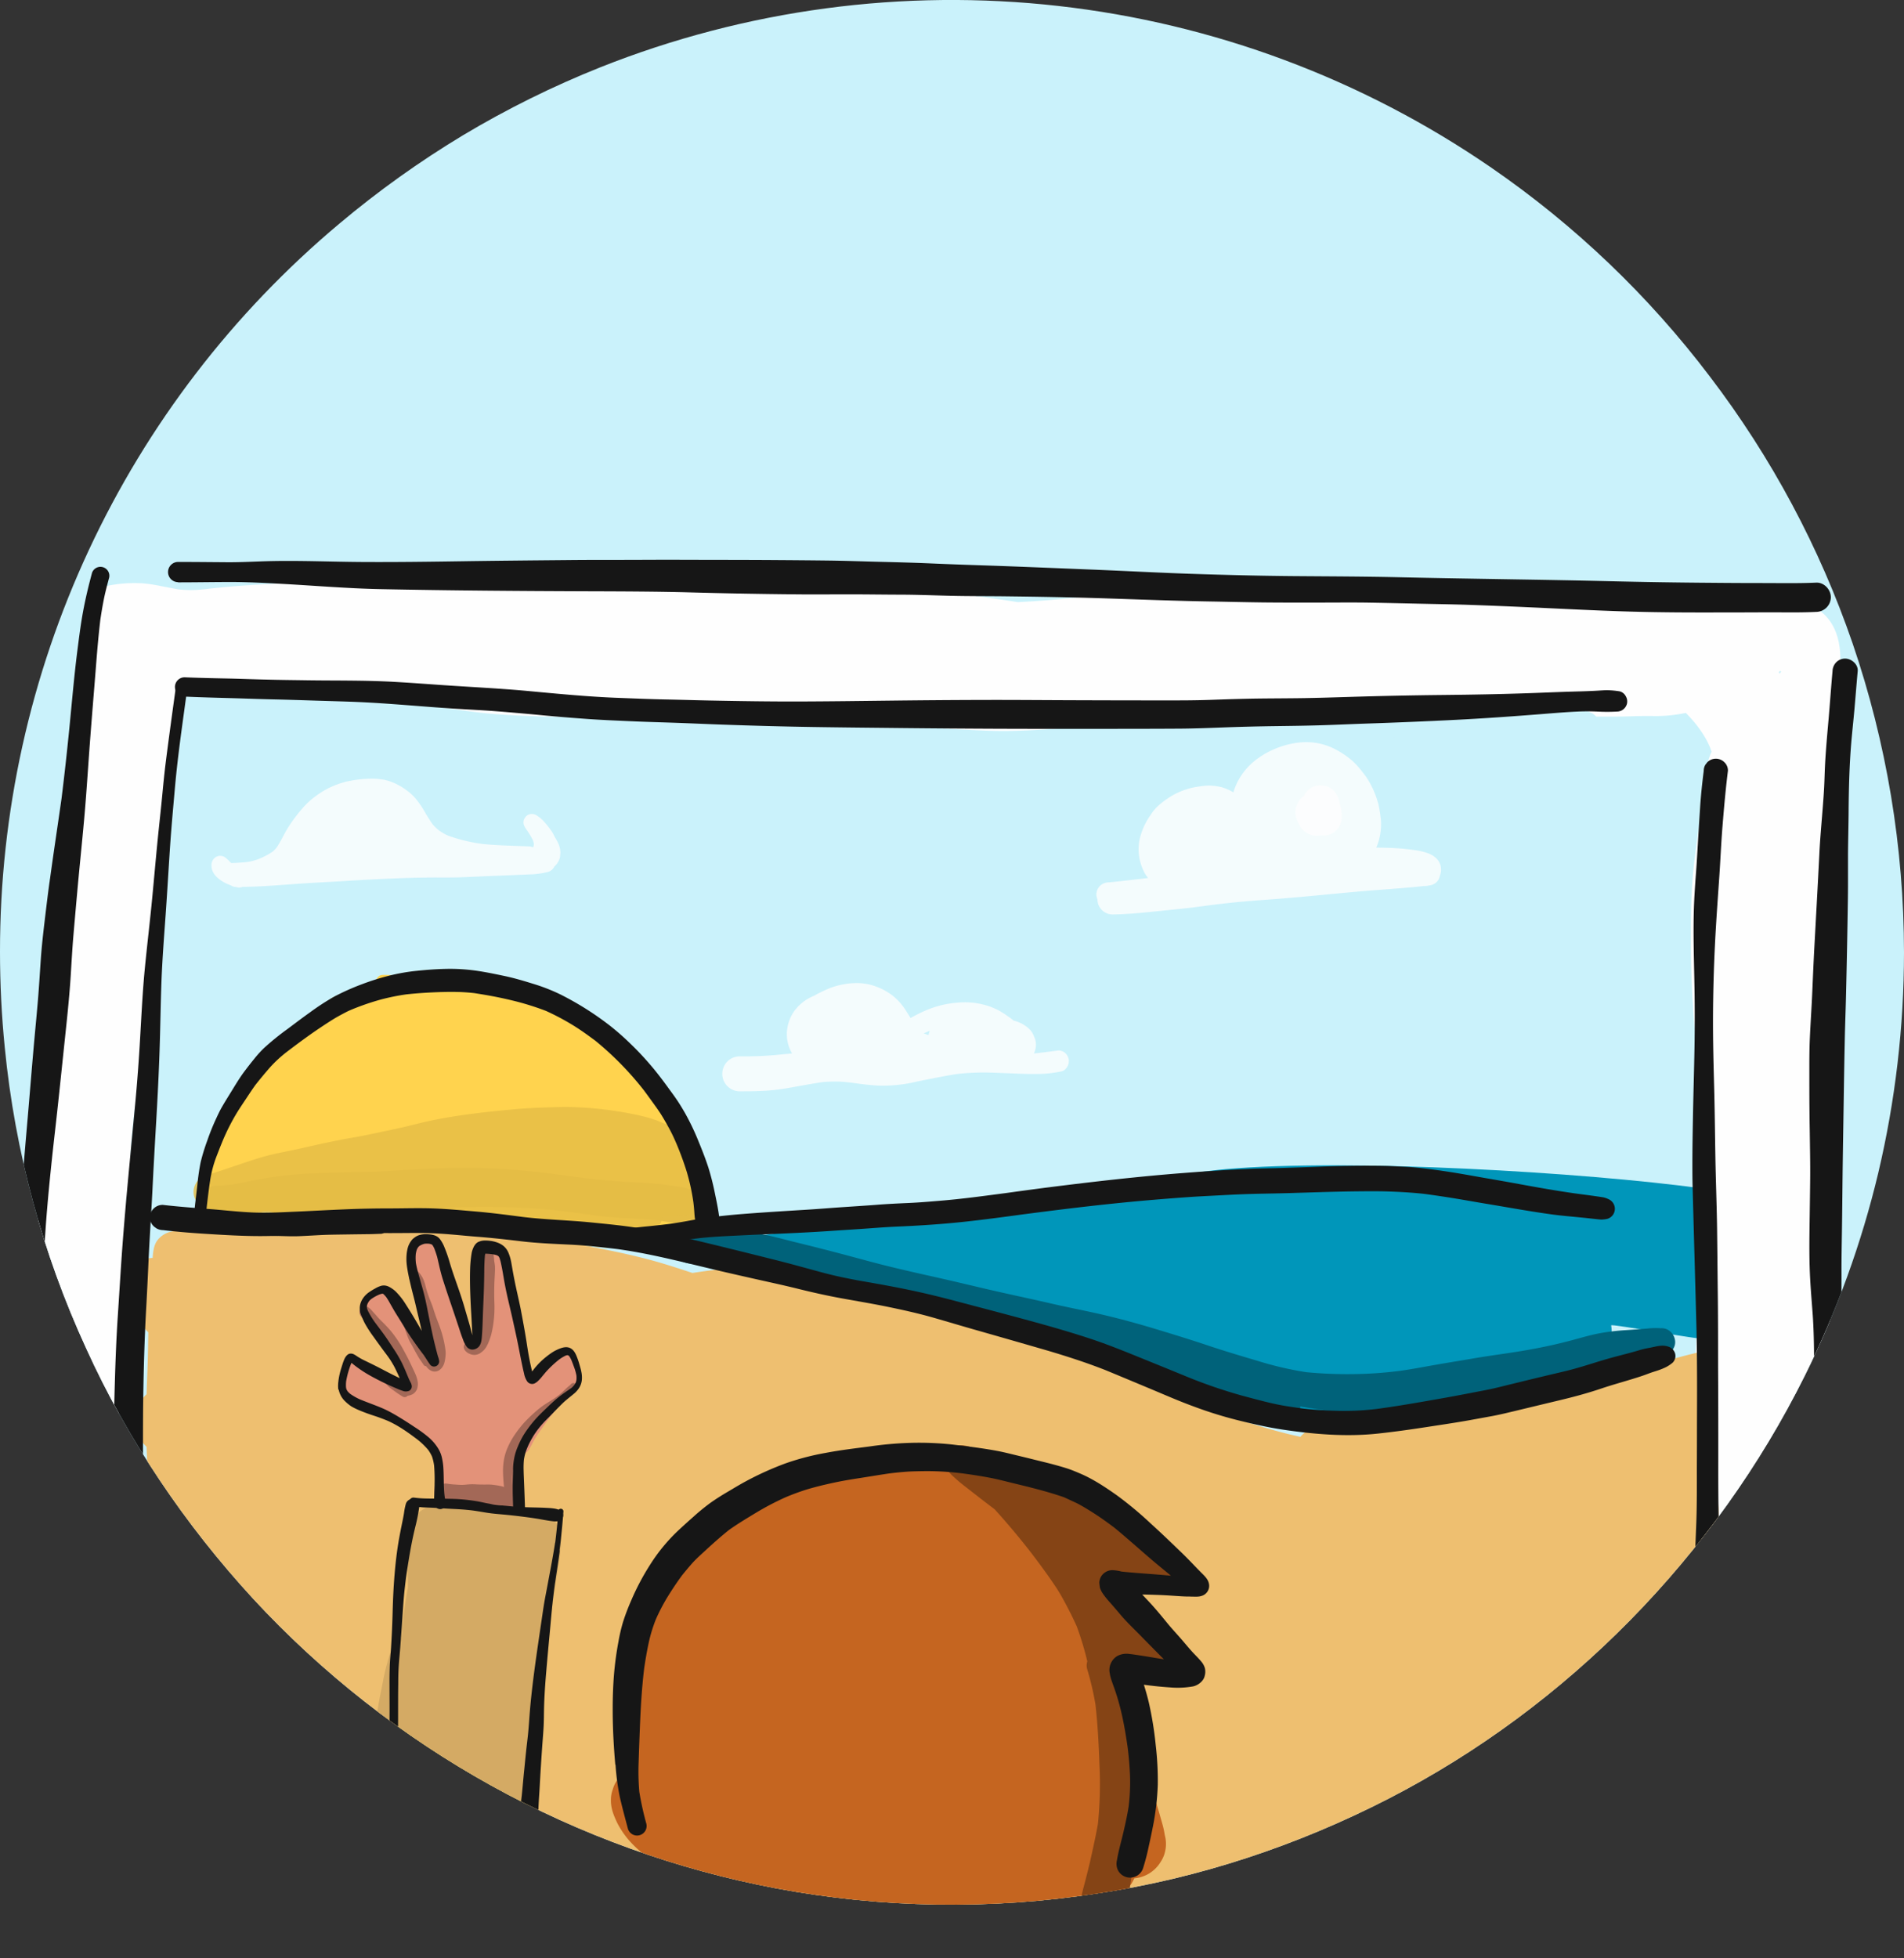 <svg xmlns="http://www.w3.org/2000/svg" xmlns:xlink="http://www.w3.org/1999/xlink" viewBox="0 0 1000 1028.12"><rect x="0" y="0" width="1000" height="1028.12" fill="#333333" stroke="none"/><defs><style>.cls-1{fill:none;}.cls-2{clip-path:url(#clip-path);}.cls-3{fill:#bdb401;}.cls-4{fill:#caf2fb;}.cls-18,.cls-5{fill:#fefefe;}.cls-6{fill:#03c3eb;}.cls-7{fill:#0096ba;}.cls-8{fill:#eebf70;}.cls-9{fill:#ffd34e;}.cls-10{fill:#e39279;}.cls-11{fill:#c56520;}.cls-12{fill:#854415;}.cls-13{fill:#d4aa64;}.cls-14{fill:#a36857;}.cls-15{fill:#00627a;}.cls-16,.cls-17{fill:#e5bd46;}.cls-17,.cls-18{opacity:0.81;}.cls-19{fill:#161616;}</style><clipPath id="clip-path"><path class="cls-1" d="M973,337.77a497.71,497.71,0,0,0-74.9-140A498.62,498.62,0,0,0,783.2,88a499.9,499.9,0,0,0-467.83-52.7A504.09,504.09,0,0,0,243.19,71a509.36,509.36,0,0,0-65,46.46A498.26,498.26,0,0,0,0,499.7Q0,524.89,2.51,550A492.39,492.39,0,0,0,45.25,707.91c21.85,48.17,51.89,92.58,87.69,131.47a500.84,500.84,0,0,0,274.94,152.1A500,500,0,0,0,576,994.16c53.41-7.91,105.28-25.15,153.27-49.8C823.32,896,900.87,816.8,947.93,722.19a498.51,498.51,0,0,0,38.53-106.27A503.69,503.69,0,0,0,1000,500v0A503.34,503.34,0,0,0,973,337.77Z"/></clipPath></defs><title>VR-SCreen-Monitor</title><g id="Layer_2" data-name="Layer 2"><g id="VR_Screen" data-name="VR Screen"><g class="cls-2"><path class="cls-3" d="M210,949.32a7.25,7.25,0,0,0,8.44-3.93,7.72,7.72,0,0,0,3.28,1.9,7.82,7.82,0,0,0,5.65-.68,8.84,8.84,0,0,0,4.64,3.2,8.45,8.45,0,0,0,4.54,0,9.26,9.26,0,0,0,2-.81,8.52,8.52,0,0,0,3.94,2.4,8.63,8.63,0,0,0,6.58-.86,9.53,9.53,0,0,0,2.1-1.72,8.61,8.61,0,0,0,1.19.42,9,9,0,0,0,2.07.31A10.12,10.12,0,0,0,255,951a9.9,9.9,0,0,0,3.51,3.52,9.71,9.71,0,0,0,4.94,1.33c2.34,0,5.41-.94,6.93-2.86.63-.8,1.27-1.6,1.89-2.42A8.73,8.73,0,0,0,277.9,948a9.05,9.05,0,0,0,2.55-6.15c1-9.23,2-18.46,2.8-27.7a7.9,7.9,0,0,0-1.1-4.07,8.12,8.12,0,0,0-4.81-3.71,7.72,7.72,0,0,0-2-.27q.09-.86.19-1.72c.49-4.57.88-9.14,1.1-13.73q.2-4.48.11-9a72.2,72.2,0,0,0-1.35-11.06c-.54-3-3.43-5.45-6.23-6.21-.25-.07-.49-.12-.74-.17a47.68,47.68,0,0,0-1-6.39,7.83,7.83,0,0,0-5.5-5.5,8.46,8.46,0,0,0-6.15.8,8.55,8.55,0,0,0-4.24-2.75,8.66,8.66,0,0,0-4.8.13c-.16-.27-.33-.55-.52-.84a8.47,8.47,0,0,0-8.87-4l.19-1.18c.4-2.55,1.14-5.16,1-7.74a5.83,5.83,0,0,0-.26-1.41q.26-2.53.51-5.06c.23-2.27-2.06-4.17-4.17-4.17-2.44,0-3.94,1.91-4.17,4.17q-.16,1.62-.33,3.23a4.18,4.18,0,0,0-1,2l-.34,1.5a5.81,5.81,0,0,0-1.63-.75,5.92,5.92,0,0,0-3.37.08,6.25,6.25,0,0,0-1.05-.39,6.88,6.88,0,0,0-8.35,4.73,53.07,53.07,0,0,0-1.38,7.11c-.28,1.7-.6,3.39-.84,5.1q-.76,5.26-1.5,10.54c-.54,3.8-.86,7.63-1.27,11.44-.28,2.75-.52,5.47-.7,8.22-.22,3.56-.45,7.12-.66,10.68-.24,3.78-.24,7.57-.36,11.34-.07,2.48-.11,5-.14,7.43q-1.18,12.32-2.38,24.65c-.17,1.75-.33,3.5-.46,5.25q0,.2,0,.41a7.26,7.26,0,0,0,5.3,6.54Z"/><path class="cls-3" d="M210.48,861.81a7.89,7.89,0,0,0,.84,4.35,4.11,4.11,0,0,0,4,2q.25,1.65.5,3.31c.25,1.62,2.26,2.49,3.69,2.1a3.08,3.08,0,0,0,2.1-3.69c-.41-2.73-.8-5.47-1.2-8.21-.23-2-.45-3.92-.59-5.91-.06-.83-.07-1.66-.07-2.49q.09-.89.17-1.79,1.12-7.6,2.39-15.17c.62-3.76,1.26-7.5,1.74-11.28l.09-.72.06-.26,1.15-5.63c.29-1.43.56-2.86.77-4.31a10.65,10.65,0,0,0,.31-2.92,4.78,4.78,0,0,0-.43-1.62l.55-4.15,1.37.13c1.2.13,2.39.25,3.59.4,2.65.45,5.35,1.19,8,1.13a6.79,6.79,0,0,0,1.81-13.34,28.54,28.54,0,0,0-6.9-.62c-1.81,0-3.63.18-5.44.33a52.08,52.08,0,0,0-6,.85,8.31,8.31,0,0,0-5.21,3.43,9.11,9.11,0,0,0-1.14,4.49c-.57,3.66-1.37,7.28-2,10.93a4.8,4.8,0,0,0-2.31,3,38,38,0,0,0-.63,6.78q-.1,2.68-.18,5.37l-.06.69q-.37,4.53-.74,9.08-.6,7.71-1.31,15.41c-.2,1.58-.37,3.15-.49,4.73,0,.09,0,.19,0,.28a4.68,4.68,0,0,0,1.49,3.28Zm9.86-.86,0,.23,0-.23Z"/><path class="cls-3" d="M222.15,802.74c4.06.23,8.11.63,12.15,1.12,3.71.54,7.41,1.11,11.13,1.6l-.88-.11c3.61.5,7.17,1.2,10.74,1.92,1.68.33,3.37.61,5.05,1s3.24.82,4.86,1.25c3.31.89,6.65,1.77,10,2.37a62.69,62.69,0,0,0,6.68.76c.64,0,1.29.09,1.93.17a7.32,7.32,0,0,0,6.12-2.27,7.1,7.1,0,0,0,1.09-8.46,7.75,7.75,0,0,0-4.83-3.61,15.6,15.6,0,0,0-2.48-.32c-1.5-.25-3-.54-4.51-.76-2.09-.31-4.2-.52-6.3-.78-2.4-.36-4.75-.83-7.13-1.35-1.92-.42-3.92-.56-5.87-.8l-3.65-.45c-2.81-.39-5.61-.76-8.45-1-2.67-.24-5.36-.27-8-.49s-5.36-.29-8.06-.4c-3.2-.12-6.38-.4-9.58-.58a5.62,5.62,0,0,0,0,11.25Zm12.63,1.18.51.06-.51-.06Zm10.82,1.56.64.08-.64-.08Z"/><path class="cls-3" d="M218,836.06a9,9,0,0,0,3.92,7.22,10.45,10.45,0,0,0,4.56,5.75,9.81,9.81,0,0,0,4.47,1.32,10,10,0,0,0,.13,1.83c.12.89.24,1.79.36,2.69a35.46,35.46,0,0,0,1.53,3.47c1.51,3.12,5.36,5,8.7,5a10.34,10.34,0,0,0,2.3-.27,9.91,9.91,0,0,0,1.8.69,10.23,10.23,0,0,0,5.36,0,11.08,11.08,0,0,0,2.59-1.12l.51.32a8.82,8.82,0,0,0,7.23.77A7.76,7.76,0,0,0,266,867.1l.29.07c-.13,6.62-.26,13.23-.21,19.86,0,3.29,0,6.58.08,9.86l.09,7.37c0,.9.06,1.82.1,2.74q-.06,2.27-.06,4.53a6.88,6.88,0,0,0,5,6.58c3.43.94,7.59-1.13,8.39-4.77a30.49,30.49,0,0,0,.27-7l-.06-5.65c0-2.45-.06-4.89-.07-7.34q0-1.69,0-3.37c.28-5.67.92-11.31,1.59-17,.72-6,1.53-12,2.29-18,.81-6.3,1.39-12.62,2-18.94.67-4.41,1.46-8.77,2.5-13.11,1.38-5.76,2.83-11.49,4.32-17.2a4.78,4.78,0,1,0-9.21-2.54q-1.23,4.66-2.43,9.33a9.09,9.09,0,0,0-2.1-3.87,12.81,12.81,0,0,0-3.54-3.35,18.2,18.2,0,0,0-3.22-1.43c-1.25-.4-2.51-.74-3.77-1.12s-2.43-.78-3.64-1.17a50.89,50.89,0,0,0-10.72-2.1,32.34,32.34,0,0,0-4.05-.15,9.89,9.89,0,0,0-3.26-.56l-2.59.35a9.75,9.75,0,0,0-2,.79c-1.14.11-2.27.22-3.41.36a9.17,9.17,0,0,0-6,.9l-.82.17a8.69,8.69,0,0,0-3.37-.71,9.39,9.39,0,0,0-6.88,3.33,7.88,7.88,0,0,0-2,3.52,9.65,9.65,0,0,0-.06,4.71,9.83,9.83,0,0,0,1.43,3l-.11.85c-.32,2.15-.64,4.32-1,6.46l-.78,4.5a44.38,44.38,0,0,0-1,7.67c0,.45,0,.91.05,1.36Z"/><path class="cls-3" d="M272.61,811c.21,1,.4,2,.55,2.94.21,1.8.37,3.59.48,5.4a76.46,76.46,0,0,1-.06,7.86c-.08,2-.2,4-.31,6-.07,1.45-.18,2.89-.27,4.35a23.77,23.77,0,0,0,0,3.33,7.78,7.78,0,0,0,.91,3.39,6.39,6.39,0,0,0,3.66,2.71,5.6,5.6,0,0,0,5.53-1.46c1.92-1.88,2.71-4.61,3.58-7.09.38-1.1.74-2.24,1-3.38.65-2.61,1.18-5.24,1.72-7.89.43-2.11.95-4.21,1.53-6.29,1-2.75,1.93-5.5,2.66-8.32a5.88,5.88,0,0,0-.32-3.9q.23-.66.48-1.31.23-.48.47-1a6.76,6.76,0,0,0,1.92-4.63,6.58,6.58,0,0,0-6.53-6.52,7.24,7.24,0,0,0-6.2,3.43,14.6,14.6,0,0,0-1.32,2.79c-.43,1-.75,2.11-1.09,3.16l0,.15a5.83,5.83,0,0,0-4.42-.63,5.55,5.55,0,0,0-4.05,5.52,6.63,6.63,0,0,0,.14,1.35Z"/><path class="cls-3" d="M509,896a11.85,11.85,0,0,0,5.34,3q-.31,1.33-.61,2.66a145.58,145.58,0,0,0-2.76,23c-.4,6.75-.34,13.54-.62,20.3-.3,7.38-.49,14.79-1.2,22.15-.46,2.57-1.09,5.08-1.81,7.61a12,12,0,1,0,23.05,6.35,79.33,79.33,0,0,0,3-17.29l.4-7.79c.27-5.08.46-10.17.66-15.26.19-4.67.25-9.35.38-14,.11-4.3.47-8.57.87-12.84.66-3.74,1.4-7.43,2.32-11.12,1.13-4.52,2.33-9,3-13.65.2-1.28.37-2.56.53-3.85a9.09,9.09,0,0,0-.32-4.24,13.91,13.91,0,0,0-6.36-9,17.58,17.58,0,0,0-18.89,1.25,54.87,54.87,0,0,0-7,5.81,12.45,12.45,0,0,0-3.44,8.57A11.71,11.71,0,0,0,509,896Z"/><path class="cls-4" d="M973,337.77a497.71,497.71,0,0,0-74.9-140A498.62,498.62,0,0,0,783.2,88a499.9,499.9,0,0,0-467.83-52.7A504.09,504.09,0,0,0,243.19,71a509.36,509.36,0,0,0-65,46.46A498.26,498.26,0,0,0,0,499.7Q0,524.89,2.51,550A492.39,492.39,0,0,0,45.25,707.91c21.85,48.17,51.89,92.58,87.69,131.47a500.84,500.84,0,0,0,274.94,152.1A500,500,0,0,0,576,994.16c53.41-7.91,105.28-25.15,153.27-49.8C823.32,896,900.87,816.8,947.93,722.19a498.51,498.51,0,0,0,38.53-106.27A503.69,503.69,0,0,0,1000,500v0A503.34,503.34,0,0,0,973,337.77Z"/><path class="cls-4" d="M102,601.12a1.7,1.7,0,0,0,.84,1.45,1.68,1.68,0,0,0,2-.26,6.77,6.77,0,0,0,1.27-1.89,12.66,12.66,0,0,0,.59-2.7c.1-.94.15-1.89.19-2.84,0-1.16.11-2.31.18-3.48.17-3.08.21-6.18.19-9.27,0-3.55-.05-7.1-.08-10.65v-.07q.21-2.35.42-4.71l.47-5.31c.05-.53.08-1.07.15-1.6,1.11-9.21,2.14-18.43,3.28-27.64.94-5.4,1.8-10.82,2.7-16.23q1.77-10.72,3.56-21.44c1.09-6.53,2.38-13,3.57-19.54a1.63,1.63,0,0,0-1.11-2,1.61,1.61,0,0,0-2,1.12c-1.15,6.25-2.4,12.47-3.43,18.73l-1.21,7.31-4.08,24.43q-.56,3.35-1.11,6.69c-.27,1.6-.4,3.23-.6,4.83l-.84,7.09c0-2,0-4.06.05-6.09,0-3.06,0-6.11.06-9.17,0-1,.07-2,.1-2.92.08-2.09.16-4.17.24-6.26.42-11.21,1.08-22.4,1.4-33.61q.22-7.7.4-15.41.09-3.78.17-7.54l.09-3.7,0-1.63q0-.2,0-.4l.63.45a2.07,2.07,0,0,0,2.51-.32,2.13,2.13,0,0,0,.61-1.47,2,2,0,0,0-.61-1.46c-.63-.5-1.26-1-1.9-1.48a10.19,10.19,0,0,0-1.84-.93,2.42,2.42,0,0,0-1.68-.22,2.34,2.34,0,0,0-1.31,1,3.47,3.47,0,0,0-.64,1.22,7.89,7.89,0,0,0-.16,1.31c0,.22,0,.44,0,.64s0,.44,0,.64c0,.73,0,1.45,0,2.18,0,1.56,0,3.12-.05,4.68q0,3.94-.11,7.87c-.09,5.78-.15,11.57-.34,17.34-.21,6-.4,12.09-.65,18.14-.27,6.32-.47,12.64-.66,19-.12,4.39-.11,8.78-.1,13.17,0,1.58,0,3.16,0,4.74,0,5.9.12,11.81.21,17.7q.08,6.21.15,12.42,0,1.11,0,2.21l0,.32c-.54,6.06-1,12.13-1.48,18.2-.08,1.21-.15,2.42-.18,3.64q0,.22,0,.45c0,1.08.06,2.15.09,3.24Z"/><path class="cls-4" d="M78.86,596.09c.09,4.23.39,8.45.32,12.69a92.17,92.17,0,0,0,.78,13q.29,2.65.53,5.31c.56,5.91,2,10.91,6.32,15.25a21.58,21.58,0,0,0,30.51,0,23.59,23.59,0,0,0,4.5-6.44,47.72,47.72,0,0,0,23.07.06c6.12-1.39,12.16-4.76,18.1-7.73,1.15.28,2.3.55,3.45.8,8.58,1.81,17.32,2.7,26,3.72,5.9.69,11.84,1,17.77,1.33,11.56,2.55,22.79,6.38,34.32,9.15,13.27,3.19,26.78,6.19,40.3,8.05,33.75,4.62,67.72,8.61,101.81,9.06,13.65.18,27.37-1,40.94-2.3,17.74-1.67,35.39-4,53-6.62,12.77-1.07,25.58-1.59,38.39-2.34,15.13-.89,30.24-1.64,45.4-2,14.5-.36,28.91-.87,43.37-2,3-.24,6-.74,9.06-1.13,7.72-1,15.57-1.77,23.2-3.15q10.89-2,21.77-4c2.41-.44,4.82-.88,7.23-1.31q4-.29,7.9-.3c.91.8,1.89,1.59,2.93,2.36,1.6,2.33,3.44,4.54,5.95,7.74,3,3.79,7.13,6.35,11.14,9,10.65,6.89,24.09,7.23,36,4.22,7.31-1.85,15.59-7.08,20.91-12.38a42.65,42.65,0,0,0,4.93-5.9,41.53,41.53,0,0,0,5.48,12.1l8,10.31a50.95,50.95,0,0,0,85.13-22.47c2.36-6.55,2.34-15,2.19-22.18-.07-3.31-.07-6.63,0-9.95.1-7.17.25-14.34.39-21.52.27-13.39.43-26.83,1.11-40.21.74-14.32,1.54-28.64,3.07-42.9,1.59-14.88,3.43-29.71,5.26-44.57.57-4.6,1.16-9.19,1.58-13.81.35-4,.65-7.9.75-11.88.17-7.49-1.19-14.88-2.19-22.27a49.31,49.31,0,0,0-2.29-10c-5.51-15.64-14.77-30.39-30-38.25-8.25-4.24-19-8.08-28.52-7.59a100,100,0,0,0-17.81,2.47,41.61,41.61,0,0,0-6.41,2.34q-5.09,2.14-10.16,4.3c-6.73,2.73-13.49,5.41-19.94,8.75-8.23,4.27-16.87,8.57-23.41,15.12-11.11-.57-22.2-1.5-33.31-2q-22.15-1.07-44.27-2.22c-28.24-1.48-56.58-1.61-84.84-2.4q-43.23-1.21-86.4-4.11c-4-.27-8.09-.69-12.12-1.12-15.34-2.3-30.64-4.76-46.05-6.67-13.86-1.72-27.8-3-41.68-4.52-14.36-1.6-28.75-2.95-43.12-4.47-13.48-1.42-26.88-1.48-40.41-1.66-28.49-.37-57-1.44-85.5-.65-13.17.36-26.33.4-39.5.67-6.73.13-13.46.6-20.19.73s-13.74-.3-20.58-.74c-2.94-.18-5.85-.43-8.79-.58-12.77-.67-25.74,7.76-28.1,20.81-1.28,7.11-2.69,14.1-3.53,21.28-1.42,12.29-2,24.77-2.87,37.11-.91,13-.46,25.94-1.1,38.91-.6,12.32-1.95,24.67-3.5,36.92a289.88,289.88,0,0,0-3,29.08c-.37,9.49-.94,18.93-1.77,28.41-.67,7.56-1.34,15.1-1.34,22.7q0,1.34,0,2.69Zm5.62-79c0,.11,0,.24-.05.35l.13-.92-.07.57Z"/><path class="cls-5" d="M973.06,819.53c-.46-4.25-.64-8.53-1.12-12.79-.36-3.24-.48-6.51-.62-9.75-.28-6.25-.46-12.48-.91-18.72-1-13.39-2.75-26.65-4.66-39.92-1.66-13-3.15-26.14-4.18-39.24-1.06-13.56-1.93-27.14-2.91-40.71-2.05-28.44-3.49-57-3.76-85.49-.26-28.11.81-56.21,1.3-84.31.25-14.47.57-28.95.83-43.42.15-8,.54-16,1-24.06,3.54-.56,7-3.21,7.73-6.82.89-4.35,2-8.65,2.83-13A79.75,79.75,0,0,0,970.38,386a87.36,87.36,0,0,0-1.27-15.69c-.29-1.57-.62-3-1-4.55-.73-1.77-1.47-3.53-2.25-5.28a10.7,10.7,0,0,0-.72-1.34c3.51-16.35,1.59-36.44-16.9-42.16-8.64-2.67-19.37-2.4-28.34-2.29-10.48.13-20.88,1.32-30.52,5.61l-.13.07a23.31,23.31,0,0,0-3.51-1.09,77.93,77.93,0,0,0-17.26-1.84c-3.42,0-6.85-.13-10.27-.29-6.28-.27-12.52-.49-18.81-.39q-4.67.07-9.33.2a39.5,39.5,0,0,0-16.86-10.17l-3.41-1c-7.5.09-15,.09-22.48.28-9.8.26-19.62.48-29.42.85-10.22.39-20.39,1.55-30.6,2.06-9.92.5-19.9.59-29.83.52a518.74,518.74,0,0,1-59.54-3.72c-22.22,2.93-44.54,5.16-66.83,7.39-12.19,1.22-24.41,2.44-36.64,2.95-15.94-2.53-32-4.5-48-6.35a357.58,357.58,0,0,0-41.76-2.12c-14.06,0-28-.52-42-1.84-13.8-1.3-27.6-3.4-41.44-4.1s-27.79-.85-41.67-.35c-11.57.41-23.07,1.41-34.53,2.88a29.88,29.88,0,0,0-7.72-1.46c-7.52-.5-15-.73-22.57-.76-6.91,0-13.86.62-20.75,1-14,.78-27.94,1.62-41.92,2-27.47.82-55.06,1-82.4,4.08a85.59,85.59,0,0,1-8.77.71,63.77,63.77,0,0,1-7.36-.39c-3.5-.63-7-1.32-10.48-2a77.29,77.29,0,0,0-8.12-1.15,71.68,71.68,0,0,0-19,1.39c-3.26.6-6.34,3.35-8,6.11a13.44,13.44,0,0,0-1.81,6.75,13.13,13.13,0,0,0,.48,3.51,13.4,13.4,0,0,0,3.93,6.35c-.31.75-.62,1.52-.95,2.29a82.44,82.44,0,0,0-2.92,8.42c-1.36,4.58-1.6,9.49-2.06,14.22-.32,3.41-.61,6.84-.83,10.27-.89,13.73-1.75,27.52-1.65,41.27.06,8.51-.15,17-.48,25.5l-.29.22a20,20,0,0,0-5.14,8.82A56.3,56.3,0,0,0,33,452a149.58,149.58,0,0,0-2.08,15.78c-.63,6.67-.93,13.37-1.21,20.07-.56,13.43-1.6,26.82-2.09,40.25-.24,6.61-.3,13.22-1,19.81s-1.63,13-2.43,19.43S22.59,580.21,22,586.68c-.62,6.63-.77,13.33-1,20-.85,27.35-1.09,54.74-2.94,82.06C17.17,701.81,15.49,714.88,15,728q-.18,5.09-.18,10.17c0,10,.5,20,1.3,30q.84,10.38.84,20.8a13.26,13.26,0,0,0,11.47,13c0,.34,0,.67.05,1a17.33,17.33,0,0,0,4.89,11.8,16.79,16.79,0,0,0,11.81,4.89c8.81,0,17.06-7.59,16.68-16.68-.6-14.42-.34-28.8.12-43.21.22-6.73.26-13.47.52-20.19.25-6.35.75-12.69.89-19,.31-13.45,1-26.87,1.3-40.32q.22-10,.79-19.93c.37-6.63,1-13.26,1-19.9,0-4-.06-7.88-.3-11.79a10.44,10.44,0,0,0,2.15-6.22c.07-7.16,0-14.38.52-21.52.41-5.78,1-11.51,1.67-17.25,1.23-7.94,2.69-15.82,4.25-23.69,1.72-8.71,2.85-17.52,4-26.31,1.4-10.08,2.85-20.15,4-30.27,1.16-10.42,2-20.84,2.81-31.29.8-9.85,2-19.65,3-29.49s1.73-19.44,2.91-29.13c1-7.68,1.92-15.31,2.36-23.08.38-7,.74-13.93.89-20.91.08-3.42.16-6.86.15-10.29,2.6.5,5.2,1,7.82,1.4a162.27,162.27,0,0,0,22.19,1.74c12.7.27,25.22,2.37,37.85,3.56s25.49,1.88,38.23,2.69c12.33.78,24.57,2.18,36.83,3.64,6.84,1,13.68,2,20.56,2.55,7.28.58,14.56,1,21.85,1.23,13.47.51,26.9.66,40.38.68,14.08,0,28.17.15,42.25.49s28.26,1.44,42.35,2.3c13.48.82,26.93,1.76,40.42,2.3,14,.55,28,.16,42,.45,13.51.29,27,1.62,40.53,1.58A371.94,371.94,0,0,0,576.45,380a15,15,0,0,0,4.19.51c6.89-.18,13.78-.23,20.66-.65,6.6-.4,13.18-1,19.76-1.62a369.28,369.28,0,0,1,38.26-1.68l10.83,2.09q5.15,1,10.35,1.93a10.74,10.74,0,0,1,2.13-.9,34.58,34.58,0,0,1,6-.7l2.94-.31c1.76-.18,3.52-.37,5.27-.57l5.13-.54,4.65-.47,2.9-.28,4.26-.39,3.3-.26,4-.3c1.37-.1,2.75-.17,4.13-.25l3-.18c11.28-.57,22.56-1,33.84-1.28l5.78-.14q3.76-.08,7.51-.12,6.27-.07,12.53,0,5.32-.5,10.65-.9c5.2-.38,10.41-.66,15.63-.73,2.78,0,5.55-.07,8.33,0h.87l.87,0h0l2,0a35,35,0,0,1,5.29.44,15,15,0,0,1,4.46,1.65,8.51,8.51,0,0,1,2.41,1.9q4.17,0,8.35,0c4.89,0,9.77-.19,14.67-.3q3.75-.08,7.52,0a77.81,77.81,0,0,0,16.48-1.65c5.47,5.45,11.12,12.86,13.56,20.41a26.51,26.51,0,0,0-2.61,10.07q-.55,6-1.21,12c-.86,5.49-1.92,10.94-2.7,16.45-1.18,8.33-2.44,16.67-3.21,25.06-.93,10.14-1.14,20.34-1.14,30.54,0,3.24,0,6.47,0,9.71.11,14.24.88,28.35,2,42.54,1,13.29.89,26.64,1.81,40,1,14.31,1.72,28.62,2.05,43,.34,14.54-.11,29-1,43.46-1.63,27.93-3.44,55.84-3.6,83.82-.06,11.23.78,22.45,1.56,33.64a216.17,216.17,0,0,0,2.56,23c.55,3.14,1.2,6.2,2,9.31,1.17,4.81,3.61,9.57,5.51,14A23.5,23.5,0,0,0,927.49,842a22.85,22.85,0,0,0,4.29-1.68,25.48,25.48,0,0,0,15.36,5.16,26,26,0,0,0,18.32-7.59C969.88,833.43,973.73,826,973.06,819.53ZM934.23,352.81q.38-.3.74-.63l.52.54c-.3.31-.58.63-.84,1C934.52,353.39,934.38,353.1,934.23,352.81Z"/><path class="cls-6" d="M545.15,689.75c5.61,7.74,5.46,7.17,13,13a39,39,0,0,0,4.85,3.13,132.81,132.81,0,0,0,18.5,8,251.64,251.64,0,0,0,26.13,7.92c8.35,2.09,16.68,4.31,25.08,6.23,10.85,2.48,21.71,4.51,32.71,6.18l9.15,1.22a34.23,34.23,0,0,0,17.39-4.7,34.64,34.64,0,0,0,15.82-20.58,33.85,33.85,0,0,0,.83-3.88l2.69-.29,9.33-1.26A35.13,35.13,0,0,0,736.14,646L729,640.56a35,35,0,0,0-17.72-4.79c-5.6-.47-11.16-.66-16.78-.64a142.45,142.45,0,0,0-15.28,1.38c-10.8,1.2-21.53,2.79-32.34,3.85s-21.55,2-32.39,2.33a216.1,216.1,0,0,1-29-1.43,118.71,118.71,0,0,0-13-1.81c-8.31-.48-17.14,3.72-22.9,9.48l-5.06,6.56a32.21,32.21,0,0,0-4.43,16.35,17.26,17.26,0,0,0-.09,1.76,30.57,30.57,0,0,0,5.11,16.15Z"/><path class="cls-7" d="M357.86,658.15a6.18,6.18,0,0,0,4,1.66c3.7.44,7.41.88,11.12,1.19,3.15.26,6.3.46,9.44.84,8.39,1.3,16.81,2.41,25.26,3.2,3.86.36,7.74.66,11.63.64,4.19,0,8.4-.36,12.6-.55,8.51-.39,16.92-1.83,25.39-2.74,8.76-.94,17.56-1.64,26.34-2.32,6-.47,12-.85,17.92-1.39,6.41-.58,12.82-1.26,19.23-1.93,2.57-.27,4.71-.84,6.6-2.73a9.33,9.33,0,0,0,0-13.21,9.77,9.77,0,0,0-6.6-2.74c-7.55-.52-15.15-1.23-22.72-1.35a179,179,0,0,0-23.23.94A216.26,216.26,0,0,0,449.92,642c-6.82,1.62-13.6,3.22-20.53,4.21l2.55-.34c-5.19.69-10.35,1.47-15.53,2.24-8.52,1.06-17.11,1.77-25.69,2a120.84,120.84,0,0,1-13.29-.18q-7.78-.64-15.54-1.56a5.44,5.44,0,0,0-4,1.67,5.7,5.7,0,0,0,0,8Zm25,3.74.69.09-.69-.09Z"/><path class="cls-7" d="M413.18,669.29c3.48.52,7,1,10.43,1.58,3,.5,6,1.28,9,1.92,6.3,1.38,12.54,2.94,18.81,4.45s12.73,3,19.12,4.37,12.8,3,19.19,4.62,12.82,3.17,19.26,4.68c6.87,1.6,13.74,3,20.68,4.25,13.33,2.42,26.57,5.46,40,7.27,9.13,1.23,18.25,2.37,27.42,3.17,3.53.31,7.07.61,10.6.67,4.57.09,9.09,0,13.64-.31a8,8,0,0,0,4.06-1.1,8,8,0,0,0,2.88-11,7.72,7.72,0,0,0-4.8-3.69,172.78,172.78,0,0,0-17.41-2.5c-5.08-.44-10.17-.8-15.25-1.21-5.33-.44-10.66-.88-16-1.41-4.56-.45-9.1-1-13.64-1.6-11.8-1.75-23.59-3.53-35.41-5.11-6.49-1-12.94-2.19-19.4-3.4-6.68-1.26-13.38-2.44-20.07-3.68-7-1.3-14-2.49-21.05-3.4-6.27-.82-12.53-1.62-18.82-2.26-4.06-.43-8.12-.86-12.21-1-3.86-.11-7.69-.26-11.52-.72l-7.7-1.14c-1.83-.28-3.63.43-4.16,2.37a3.07,3.07,0,0,0-.11.82,3.29,3.29,0,0,0,2.47,3.34Z"/><path class="cls-7" d="M512.41,667a74.24,74.24,0,0,0,5.47,7.45,44.25,44.25,0,0,0,6.15,5.68,85.93,85.93,0,0,0,16.87,10.2c5.81,2.69,11.84,4.95,17.85,7.16,8.2,3,16.57,5.5,24.91,8s16.36,5.17,24.53,7.79c8.73,2.8,17.5,5.31,26.41,7.51a11.71,11.71,0,0,0,13.22-17.2L646,701.22a11.64,11.64,0,0,0-5.17-3c-6.91-2.84-13.78-5.85-20.81-8.37-7.2-2.57-14.41-5.09-21.68-7.42-14.27-4.56-28.53-8.91-42.49-14.34a89.31,89.31,0,0,1-14.94-8.16,40,40,0,0,1-3.81-3.62c-.63-.88-1.25-1.76-1.86-2.67a13.85,13.85,0,0,0-7.9-6.07,13.34,13.34,0,0,0-10.18,1.34,13.92,13.92,0,0,0-6.61,11.73,11.23,11.23,0,0,0,1.88,6.33Z"/><path class="cls-7" d="M522.49,682.34a6.88,6.88,0,0,0,2.93,3.81c3.86,2.86,7.75,5.65,11.79,8.26,3.25,2.1,6.59,4.07,10,5.93,3.65,2,7.41,3.77,11.23,5.44s7.84,3.41,11.85,4.92c7.66,2.88,15.33,5.63,22.93,8.66,3.53,1.41,7.08,2.85,10.7,4,3.91,1.23,7.84,2.24,11.84,3.14,5.89,1.33,12,2.16,17.93,3,3.68.49,7.36,1,11,1.27s7.22.4,10.85.49a7.45,7.45,0,0,0,2-14.63c-16.22-3.92-32.86-5.84-48.92-10.36-7.43-2.1-14.69-4.79-22-7.14-7.68-2.47-15.45-4.62-23.16-7-2.74-.83-5.42-1.78-8.08-2.82a101,101,0,0,1-10.61-5.44c-1.75-1.08-3.56-2.09-5.23-3.27-2.56-1.82-5.14-3.62-7.66-5.48a6.15,6.15,0,0,0-4.92-.64,6.38,6.38,0,0,0-4.45,7.84Z"/><path class="cls-7" d="M519.15,686.18c.27.62.53,1.25.79,1.87a7.88,7.88,0,0,0,2.8,2.8,151.91,151.91,0,0,0,17.86,11.87,92.17,92.17,0,0,0,19.61,8c6.61,1.86,13.28,3.45,20,4.92,6.37,1.38,12.67,3,19,4.37,3.05.65,6.12,1.19,9.17,1.85s6.34,1.48,9.51,2.23c6.91,1.61,13.85,3,20.81,4.38a282.74,282.74,0,0,0,38.82,4.95c4.62.25,9.23.49,13.86.67a3.38,3.38,0,0,0,0-6.76c-9-.38-18.05-.89-27.05-1.72a49.2,49.2,0,0,1-5.27-.77c-2.28-.53-4.57-1-6.82-1.67-2.51-.74-5-1.5-7.45-2.38s-4.69-1.74-7-2.65c-8.82-3.39-17.73-6.57-26.44-10.21l.24.1a212.06,212.06,0,0,0-30.56-10.51c-5.52-1.37-11.07-2.64-16.61-4a124,124,0,0,1-14.36-4.4,81.25,81.25,0,0,1-8.55-4.39c-1.6-1-3.25-1.88-4.76-3-2.06-1.46-4.12-2.93-6.14-4.43a7.47,7.47,0,0,0-6-.79,7.8,7.8,0,0,0-5.73,7.55,7.78,7.78,0,0,0,.27,2Z"/><path class="cls-7" d="M586.87,713.09a10.62,10.62,0,0,0,4.72,6.13c5,3.33,10.1,6.43,15.32,9.38,4.8,2.7,9.58,5.59,14.62,7.81a65.75,65.75,0,0,0,9.76,3.64,88.47,88.47,0,0,0,9,1.91,142.21,142.21,0,0,0,18.87,1.7c11.54.22,23.07-.05,34.61-.13A218.72,218.72,0,0,0,731,740a145.21,145.21,0,0,0,20.31-5c7.89-2.64,15.59-5.62,23.24-8.88A9.93,9.93,0,0,0,766.89,708c-18,5.06-36.23,9.66-54.74,12.43-5.15.53-10.26.89-15.45,1-5.7.13-11.42-.19-17.11-.4-10.29-.4-20.53-1.31-30.74-2.63-4.81-.67-9.61-1.37-14.39-2.22a70.41,70.41,0,0,1-14-4.42c-3.14-1.47-6.21-3-9.27-4.6s-6.2-3.63-9.21-5.6c-4.68-3.08-11.33-1-14,3.68a10.33,10.33,0,0,0-1,7.91Zm62.28,5.3,2.19.3-2.19-.3Z"/><path class="cls-7" d="M674,696.16a13.74,13.74,0,0,0,9.34,3.86q29.26,1.71,58.52,2.64c8.41.27,16.84.35,25.25.44,4.18.05,8.33-.12,12.5-.37,6.82-.42,13.51-2,19.4-5.53a12.81,12.81,0,0,0,5.82-14.3c-1.56-5.64-6.55-9-12.22-9.31-4.71-.24-9.25-.82-14-.45-4.12.31-8.23.73-12.35,1-8.21.58-16.49,1.19-24.71,1.16-8,0-16.06.19-24.07-.15-11.39-.47-22.78-.92-34.17-1.56-7.19-.39-13.21,6.31-13.21,13.21a13.3,13.3,0,0,0,3.87,9.34Z"/><path class="cls-7" d="M752.27,679.85l2.66,2.05a13.1,13.1,0,0,0,6.64,1.79c8.8,1,17.63,2.31,26.46,3,3.78.31,7.55.76,11.34.81,7.27.1,15.74.83,21.9-3.63a11,11,0,0,0,5.06-12.44c-1.36-4.94-5.7-7.8-10.62-8.09l-1.13-.05c-9-1.74-18.15-2.38-27.24-3.14-8.6-.73-17.2-1.78-25.77-2.77-3.27-.37-7.08,1.63-9.3,3.85a13.15,13.15,0,0,0,0,18.59Zm60.08-16.77.68.09-.68-.09Z"/><path class="cls-7" d="M797.69,655.83a3.31,3.31,0,0,0,2,1.56c6.52,1.13,13,2.21,19.57,3.08a3.25,3.25,0,0,0,2.4-1,3.38,3.38,0,0,0,0-4.79,3.71,3.71,0,0,0-2.4-1l-1.68-.23c-5.38-.75-10.74-1.67-16.09-2.62a3.7,3.7,0,0,0-2.61.34,3.36,3.36,0,0,0-1.68,2.92,3.4,3.4,0,0,0,.46,1.72Z"/><path class="cls-7" d="M894.91,702.75c-2.38-13.25,8.13-77.53-.95-78.81-62.18-8.48-185.4-15.75-250.31-10.11-31.14,2.71-281.78,41.26-281.78,39.68,0,1.12,128.42,25.93,138,27.4,26.36,4.08,69.35,1.78,92.78,11.47,14,5.79,8.12,12.66,24.26,20.62,21.67,10.68,238.34,38.1,229.29-17.14C846,694.8,895.11,704,894.91,702.75Z"/><path class="cls-8" d="M888.09,858.58c.77-6,10.51-9.45,10.08-15.78-.84-12.41,5.19-39.24,4.35-51.65-1-14.35-.19-62.48-4.35-81.88-.51-2.36-67.92,18.46-70.39,18.78l-3,.39c-2.9.3-5.82.46-8.72.75-5.24.54-10.47,1.17-15.67,2-8.31,1.26-16.52,3-24.68,5s-16.39,4.22-24.61,6.18c-8.69,2.07-17.36,4.38-26.11,6.13a162.72,162.72,0,0,1-29.2-.06c-4.25-.38-9,2-11.9,4.94a13.2,13.2,0,0,0-.94,1c-2-.48-4.11-.94-6.15-1.43A342.15,342.15,0,0,1,638,740.74c-11.94-4.38-23.92-8.68-35.73-13.39-10.86-4.63-21.65-9.41-32.21-14.68a380.79,380.79,0,0,0-41.44-18c-12.66-4.53-25.07-9.54-38.18-12.67-6.83-1.64-13.7-3.11-20.53-4.77-6.58-1.58-13.11-3.32-19.71-4.84a271.32,271.32,0,0,0-53.3-7.12c-7.17-.2-14.33.72-21.45,1.47-3.93.42-7.86,1-11.78,1.6-4.64-1.54-9.28-3.06-14-4.5-13-4-26.25-6.74-39.58-9.31-14.7-2.84-29.58-5-44.47-6.59-13.7-1.45-27.39-2.06-41.16-2.18-13.3-.1-26.61,0-39.91.17-13,.17-26,.55-39,.48-13.19-.08-26.4.08-39.59-.2-2.78-.06-5.55-.22-8.33-.3a34.21,34.21,0,0,0-8.67.95,13,13,0,0,0-5.31,3.2c-2.25,2.24-2.86,4.83-3.25,7.82-.11.85-.17,1.71-.22,2.57a16.26,16.26,0,0,0-11.11,4.74,16.47,16.47,0,0,0-4.23,7.26,15.53,15.53,0,0,0-.57,4.15,18.85,18.85,0,0,0,2.23,8.52c2.63,5.21,6.73,9.45,10.69,13.67l.69.73q-.06,3.29-.11,6.58c-.11,8.64-.51,17.28-.79,25.92a18.36,18.36,0,0,0-5.38,8.73,19.19,19.19,0,0,0,4.85,18.37l.51.54c.22,4.91.49,9.82.73,14.73a19.49,19.49,0,0,0-.5,20.39c.69,1.14,1.38,2.26,2.09,3.38,0,.22,0,.44.08.66a50.27,50.27,0,0,0,4.35,14,17.48,17.48,0,0,0,2.58,11,60.77,60.77,0,0,0,9.62,11.12c3.55,3.18,7.46,6,11.29,8.84l2.93,2.28c12.08,10.44,24.32,20.69,36.57,30.94q10.52,8.81,21,17.62,7.54,6.38,15.09,12.72c3.33,2.81,6.78,5.56,10.11,8.44l9.92,9.8a20.53,20.53,0,0,0,24.6,3.18,19.56,19.56,0,0,0,4.52-3.66q6,2.83,12.07,5.46c17.44,7.54,32.33,33,50.68,38,11.32,3.05,27,16.8,38.27,21.25,43.12,17,92.5,41.76,137.44,37.75,56.42-5,117.58-25.53,172.86-37.75,71.08-15.71,165.34-64.09,219.61-116.28C870.44,866.34,886.86,868.21,888.09,858.58Z"/><path class="cls-9" d="M143.37,619.57a16.52,16.52,0,0,0,7.51,9.77l3.91,1.64a16.27,16.27,0,0,0,8.69,0c4.28-.68,8.55-1.36,12.84-2,8.49-.93,17-1,25.53-1.75,4.65-.44,9.27-1.13,13.9-1.64,5-.55,10-.86,15-1.09,9.94-.46,19.94.11,29.88.35,5,.11,9.94.18,14.91,0,5.3-.19,10.57-.93,15.83-1.57a16.43,16.43,0,0,0,8.33-2.25,16.61,16.61,0,0,0,7.57-9.86c2.33-8.46-2.78-18.18-11.52-20.29-2.91-.7-5.81-1.39-8.73-2-4.16-.94-8.41-1.39-12.64-1.93-5.88-.75-11.82-.91-17.73-1.1a228.79,228.79,0,0,0-34.53,1.93c-6.74.8-13.5,1.57-20.21,2.64-5.3.84-10.57,2-15.85,2.93-10.46,1.91-20.74,4.49-31.25,6.15-4,.62-7.83,4.19-9.77,7.51a16.44,16.44,0,0,0-1.65,12.6Z"/><path class="cls-9" d="M131,628.59c3.75,4.15,9.25,7,14.53,8.83a59.57,59.57,0,0,0,11.87,3.21q5.89.84,11.78,1.63c6.37.91,12.71,1.88,19.11,2.62,5.64.63,11.32,1.06,17,1.39,5.85.35,11.73.42,17.6.63,5.64.22,11.28.6,16.92,1,11.21.79,22.43,1.44,33.62,2.55,5.58.56,11.14,1.31,16.71,1.92s11.43,1.12,17.16,1.63,11.39,1.21,17.12,1.25c6.06,0,12.1-1,18.09-1.9a67.12,67.12,0,0,0,8.23-1.42c.87-.23,1.73-.57,2.58-.88,1.51-.54,3.36-1.33,4.59-1.91a22.83,22.83,0,0,0,4.45-3.13,18.49,18.49,0,0,0,4.23-5.24,16.52,16.52,0,0,0,2.24-5.66c.72-4.45.88-6.31,0-10.82a15.59,15.59,0,0,0-26.05-6.88l-1.36,1.77c-2.12-.11-4.24-.27-6.35-.49q-16.26-2.36-32.61-4.1c-11.32-1.2-22.57-2.49-33.95-2.88-11.07-.38-22.14-.2-33.2.31-11.57.53-23.15.54-34.7,1.4a288.45,288.45,0,0,0-31.42,4.09c-4.46.83-8.91,1.77-13.32,2.86-4.06,1-8,2.05-12.15,2.72-1.71.14-3.38.23-5.08.2l0,0a3.41,3.41,0,0,0,1.22-4.63,3.45,3.45,0,0,0-4.64-1.21c-1.87.94-4,1.77-5.45,3.35a3.88,3.88,0,0,0-1,2.69,8.3,8.3,0,0,0,2.19,5.13Zm39.19,13.8,2,.27-2-.27Z"/><path class="cls-9" d="M363.32,599.13c-2-3.94-5.3-7.74-8.05-11.14-1.46-1.81-2.93-3.62-4.42-5.42l-2.5-3q-2.26-3-4.56-5.87a207.89,207.89,0,0,0-14.87-17.1,118.88,118.88,0,0,0-20.8-16.36,147.46,147.46,0,0,0-16.54-9.5c-.52-.5-1-1-1.55-1.51a89.71,89.71,0,0,0-8.83-7.41,53.15,53.15,0,0,0-12.65-6.66c-4-1.53-9.35-.4-12.93,1.69a16.87,16.87,0,0,0-4.54,3.93A192.47,192.47,0,0,0,222,514c-6.91-1.14-13.85-2.21-20.86-2.14-4.14,0-3.26,5.06-7.27,6.32-8.14,2.56-22.65,3.05-24.34,12.35a19.5,19.5,0,0,0-.43,8.28l-.36.18a92,92,0,0,0-13.21,8.26c-6.35,4.76-12.78,9.89-17.93,16a183,183,0,0,0-13.74,19.09,167.7,167.7,0,0,0-8.24,15.27,50.66,50.66,0,0,1-4,6.66c-.63.88-1.32,1.73-2,2.6a29.55,29.55,0,0,0-3.22,6.7,12.46,12.46,0,0,0-.75,4.57,29,29,0,0,0,.74,6.05c1,4.63,4.27,7.84,7.9,10.52,3.44,2.55,8,2.93,12.09,3,5,.12,10-1.12,14.75-2.57a114.33,114.33,0,0,1,14-3.47c11.58-1.18,23.15-.73,34.77-.1,13,.71,26,.54,39.07.18,12.07-.34,24-.34,36.1.47s23.88,2,35.84,2.72a104,104,0,0,0,16.67,0c6.55-.67,13-1.88,19.5-3.06a8.43,8.43,0,0,0,2-.62,21.38,21.38,0,0,0,16-2,25.26,25.26,0,0,0,8.47-8.41C367.89,614.3,366.62,605.68,363.32,599.13Z"/><path class="cls-8" d="M587.31,797.88a25.13,25.13,0,0,0,9.86,9.38,62.36,62.36,0,0,0,6,2.56,13.14,13.14,0,0,0,4.68.8L609,811a73,73,0,0,1,6.76,4.1c3.06,2,6.18,3.94,9.28,5.92,4.81,3.08,11.55,1,14.34-3.76,3-5.16,1-11.17-3.76-14.35-1.25-.83-2.48-1.69-3.72-2.56a50,50,0,0,1-5.1-5l-.48-.76a21.63,21.63,0,0,0,.17-2.26,17.84,17.84,0,0,0-1.15-6.68c-1.7-4.53-3.4-8.27-7-11.67a20,20,0,0,0-23.93-3.09,20.32,20.32,0,0,0-9.79,17.36,18.24,18.24,0,0,0,2.71,9.67Z"/><path class="cls-10" d="M187.47,726.26a32.46,32.46,0,0,1,5,1.5c2.49,1.15,4.85,2.48,7.23,3.84,2.74,1.57,5.42,3.2,8,4.94,2.43,1.62,4.87,3.34,7.45,4.71,3,1.58,6,3.11,9.07,4.44a4.7,4.7,0,0,0,3.29.43,4.31,4.31,0,0,0,2.56-2,4.36,4.36,0,0,0,.43-3.3,4.55,4.55,0,0,0-2-2.55c-2.77-2-5.62-3.77-8.45-5.63s-5.4-3.79-8.14-5.61a83.11,83.11,0,0,0-8.39-4.71,54.42,54.42,0,0,0-13.7-5,5,5,0,0,0-3.57.47,4.74,4.74,0,0,0-2.13,2.77,4.41,4.41,0,0,0-.15,1.16,4.58,4.58,0,0,0,3.39,4.54Z"/><path class="cls-10" d="M217.49,658.86c0,1.15,0,2.3,0,3.46a32.07,32.07,0,0,0,.83,9.06A57.94,57.94,0,0,0,221,679.3a25.3,25.3,0,0,0,1.66,3.26c.27.43.56.84.86,1.25q.42,2.06.84,4.13c1.28,6.29,2.66,12.57,3.6,18.92.19,1.74.36,3.5.4,5.26a26.49,26.49,0,0,1,0,3c-.07.68-.15,1.36-.24,2a13.33,13.33,0,0,1-.42,1.92l-.53-.16-.74-.41c-.35-.3-.69-.61-1-.93a9.35,9.35,0,0,1-.66-1l0-.13c0-.06,0-.13,0-.19l0,0a1.2,1.2,0,1,0-2.31-.63c-.39,1.26.26,2.57.83,3.66s1.2,2.2,1.73,3.34c.19.45.39.9.59,1.35a2,2,0,0,0,.44.71l.59.77c.37.3.75.59,1.14.86a6.77,6.77,0,0,0,1.44.55,5.82,5.82,0,0,0,2.83,0,7.73,7.73,0,0,0,3-1.83,8,8,0,0,0,1.84-2.68,13,13,0,0,0,1-2.84,24.4,24.4,0,0,0,.43-3.25,43.72,43.72,0,0,0-1.07-9.42c-.49-2.74-1.22-5.42-1.79-8.13s-1-5.19-1.42-7.79q-.25-1.92-.5-3.84a4.72,4.72,0,0,0,.61-5.6q-.83-1.23-1.59-2.52c-.19-1.84-.36-3.69-.57-5.52s-.49-3.8-.86-5.66c-.31-1.55-.83-3-1.28-4.52-.38-1.29-.56-2.64-.9-3.93-.07-.25-.14-.49-.23-.73a21.76,21.76,0,0,0-.3-2.72,6.17,6.17,0,0,0-3-4.44,5.48,5.48,0,0,0-4.17-.54,5.38,5.38,0,0,0-3.78,3.78c-.12.58-.15,1.17-.22,1.75l0-.27a9.39,9.39,0,0,0-.05,1,5.46,5.46,0,0,0,.3,1.85Zm7.92,58.76.18.25-.18-.25Zm1.16,1,.1.09-.1-.09Zm.8.79.22-.09-.22.09Z"/><path class="cls-10" d="M304.16,721.94c-.08-.52-.16-1-.23-1.57a17.64,17.64,0,0,0-1.64-5.06,9.1,9.1,0,0,0-.86-1.47c-1.21-1.72-2.56-3.25-4.67-3.83-2.8-.78-5.32.6-6.88,2.84a10.24,10.24,0,0,0-1,2.23l.27-.62c-.22.54-.43,1.09-.64,1.63-.14.3-.31.59-.46.88-.16,0-.31,0-.47.07a8.22,8.22,0,0,0-4.6,2.67c-.93,1.12-1.75,2.31-2.59,3.5-.22.31-.44.64-.65,1-.11-.41-.23-.81-.35-1.21-1.57-5.75-2.75-11.6-4.16-17.4-.63-2.59-1.39-5.15-2.06-7.73s-1.35-5.38-2-8.08c-1.42-5.75-3.14-11.39-5-17-.73-2.24-1.43-4.5-2.15-6.75l-.5-1.58a23.51,23.51,0,0,0-.71-3.11,14,14,0,0,0-1.21-3.34,5,5,0,0,0-9.36,2.54,9.44,9.44,0,0,0,.2,2.08c0,1.59-.2,3.19-.29,4.77-.23,3.7-.3,7.4-.64,11.09a86,86,0,0,0-.61,11.21,103.64,103.64,0,0,0,1.46,11.23,34.94,34.94,0,0,1,.11,5.27c-.06.33-.13.66-.21,1a7,7,0,0,0-2.33-1.24,4.2,4.2,0,0,0-2.72.19c-.64-2.23-1.2-4.5-1.94-6.71-1.61-4.72-3.5-9.35-4.95-14.12-3-9.87-5.43-20-7.68-30-.84-3.79-5.17-6-8.78-5a7.08,7.08,0,0,0-5.17,7,8.17,8.17,0,0,0,.19,1.77c1.37,6.23,2.89,12.4,4.47,18.57a157,157,0,0,0,5.69,17.4c1,2.68,2.08,5.33,3,8,.69,1.94,1.2,3.95,1.72,5.95q.66,4.57,1.39,9.13a36.13,36.13,0,0,0-4.54-2.62,10.2,10.2,0,0,0-4.28-1.4,6.22,6.22,0,0,0-1.54.2c-1-1.75-2-3.5-3-5.21-1.16-1.92-2.48-3.75-3.79-5.57a94.06,94.06,0,0,1-6.93-11.25c-1.09-2.06-2.19-4.11-3.33-6.14a28.56,28.56,0,0,0-3.07-4.32,12.81,12.81,0,0,0-3.28-2.64,6.11,6.11,0,0,0-4.68-.82,7.87,7.87,0,0,0-3.9,3,3.82,3.82,0,0,0-.59,2.17,5.64,5.64,0,0,0,.19,1.43c.08.31.25.61.35.92a20.94,20.94,0,0,0,1.1,2.76c.56,1.12,1,2.29,1.65,3.4,1.32,2.43,2.82,4.75,4.31,7.08.75,1.17,1.5,2.37,2.28,3.53s1.7,2.24,2.58,3.34a47.28,47.28,0,0,1,4,6.29c1.08,2.16,2.21,4.3,3.19,6.5.19.46.36.92.54,1.39a6.33,6.33,0,0,0-.17,1.39,6.06,6.06,0,0,0,.26,1.76c.51,1.7,1.08,3.37,1.67,5,0,0,0,.07,0,.1-.14.78-.32,1.57-.49,2.35-.38-.15-.76-.3-1.15-.41a22.14,22.14,0,0,0-3.52-.7c-1.81-.68-3.59-1.42-5.37-2.16q-3.12-1.32-6.25-2.59a23.91,23.91,0,0,1-4-2.32c-.85-.69-1.65-1.42-2.43-2.18-1.09-1.07-2-2.32-3.16-3.3a5.08,5.08,0,0,0-3.16-1.22,3.85,3.85,0,0,0-3.11,1.83,8.12,8.12,0,0,0-1,2.12,20.33,20.33,0,0,0-.78,4.54,11.33,11.33,0,0,0-.1,1.47,10.37,10.37,0,0,0,.88,4.15,8.94,8.94,0,0,0,2.31,3.2c.94.82,2,1.55,3,2.29a23.67,23.67,0,0,0,2.66,1.71c.94.52,1.92,1,2.87,1.51s1.89,1.12,2.85,1.65a64,64,0,0,0,6.44,3c2.71,1.15,5.41,2.38,8.19,3.35v0a4.78,4.78,0,0,0,3.62-.48l.65.78,1.86,2.13c1.32,1.49,2.62,3,4,4.49s2.63,2.71,4,4a69.62,69.62,0,0,0,5.12,6.07,7,7,0,0,0,2.93,1.73,8.84,8.84,0,0,0,.73.88,7.52,7.52,0,0,0,.27.92,42.74,42.74,0,0,0-2.48,7.67c-.19.64-.43,1.28-.63,1.92a9.43,9.43,0,0,0-.36,2.08,25.75,25.75,0,0,0-.44,3.88,8,8,0,0,0,.37,2.51c1.09,3.3,4.37,5.55,7.69,6.19,1.53.3,3.1.48,4.65.67,1.92.29,3.83.66,5.72,1,2.45.52,4.86,1,7.25,1.71a29.59,29.59,0,0,0,13.52.82c2.23-.38,3.66-2.05,4.9-3.77s1.13-4.12.86-6.23q-.18-1.33-.36-2.65a84.2,84.2,0,0,1-.71-10.19c.14-.66.25-1.32.35-2a14,14,0,0,0,.11-4.87,11.77,11.77,0,0,0,.93-1.94,7.52,7.52,0,0,0,4.8-3.59c.75-1.36,1.47-2.74,2.19-4.12a54.88,54.88,0,0,1,3.65-5.58q2.26-3.23,4.55-6.46c.7-.88,1.41-1.75,2.12-2.61a48.92,48.92,0,0,1,3.68-4.2c3-2.93,7.19-5.2,9.07-9.12a8.59,8.59,0,0,0,1-3.88A20.17,20.17,0,0,0,304.16,721.94Zm-105.63,17.5.13.1.06,0Z"/><path class="cls-10" d="M273.05,785.73h0l.07.51Z"/><path class="cls-11" d="M471.7,817.82a12.46,12.46,0,1,0-12.46-12.46,12.57,12.57,0,0,0,12.46,12.46Z"/><path class="cls-11" d="M594.82,828.55a43.7,43.7,0,0,0,7.46,3.34c4.1,1.16,11.72.67,12.56-4.6a6.11,6.11,0,0,0-4.11-7.23,61.63,61.63,0,0,0-6.77-2.19,23.21,23.21,0,0,1-2.91-1.46l-.18-.19c-1-1.36-1.86-2.74-2.89-4.07a41.24,41.24,0,0,0-3.83-4c-1.79-1.72-3.35-3.68-5.09-5.47-1.93-2-4-3.8-6.13-5.58a88.92,88.92,0,0,0-15.24-9.92,150.48,150.48,0,0,0-19.53-8.67,89.22,89.22,0,0,0-16.81-4.15q-8.94-1.48-17.93-2.62l-.67-.11c-2.34-.4-4.7-.68-7.07-.85-4.35-.54-8.73-1-13.09-1.25-5-.24-9.89-.47-14.87-.29A82.1,82.1,0,0,0,463.4,771a23.78,23.78,0,0,0-4.54,1.46l-1.76-.15a118.2,118.2,0,0,0-18.28-.27c-8.17.57-16.15,2.55-24.08,4.47a121.63,121.63,0,0,0-17.2,5.83c-7.15,2.93-13.48,7-20,11.15a79.06,79.06,0,0,0-14.93,11.9,105.28,105.28,0,0,0-8.38,10.32c-8.62,11.78-15.86,24.67-20,38.72A72.32,72.32,0,0,0,331.95,867c-.35,3.26-.67,6.52-.79,9.79q-.11,3.22-.11,6.44-.78,4.33-1.19,8.72c-.37,4-.52,7.94-.52,11.9,0,6.69.42,13.37.88,20.11q.17,2.52.39,5a10.71,10.71,0,0,0-4.17,3l-.77.94a14.69,14.69,0,0,0-3.81,6.54,15.07,15.07,0,0,0-1,5.78q0,.36,0,.73c.15,4.15,1.65,7.57,3.39,11.28a45.9,45.9,0,0,0,7.51,10.51,51.09,51.09,0,0,0,6.45,5.8c2.7,2.13,5.42,4.23,8.15,6.33a29.39,29.39,0,0,0,6.9,6.55A11,11,0,0,0,357,988c2.41,1.75,4.85,3.46,7.37,5a138.56,138.56,0,0,0,20.78,10.54,124.67,124.67,0,0,0,18.75,6.37c6.61,1.57,13.26,2.91,19.92,4.24,6.28,1.27,12.55,2.42,18.89,3.33a186.32,186.32,0,0,0,24.52,1.79,253.48,253.48,0,0,0,29.69-1.44c9.85-1,19.7-2,29.52-3.22,6.84-.86,13.64-1.79,20.43-3,5.06-.88,10.07-2.12,15.07-3.31,2-.48,4.07-1,6.09-1.56a50.67,50.67,0,0,0,21.59-12,65.59,65.59,0,0,0,4.58-5.71,25.48,25.48,0,0,0,1.56-2.86,17.93,17.93,0,0,0,13.82-8.62,16,16,0,0,0,2.17-4.8,17.62,17.62,0,0,0,0-9.29c-.18-1.21-.41-2.36-.68-3.55-.46-2-1.08-4-1.64-6-.71-2.54-1.48-5.07-2.27-7.59-.55-5.27-1.07-10.54-1.5-15.83-.57-7.07-1-14.15-1.69-21.22-.2-1.45-.38-2.91-.58-4.36a16.36,16.36,0,0,0-11.87-11.54v0a14.34,14.34,0,0,0,2.79-4.93c1.54-4.56-.12-9.23-1.4-13.69l3.49,1.06a24.08,24.08,0,0,0,6,1.1,13.09,13.09,0,0,0,4.12-.26,21.53,21.53,0,0,0,2.7-1.19c4.09-2,4.89-7.41,2.93-11.12a7.79,7.79,0,0,0-2.84-2.87l-.2-.11-.54-.3a17.83,17.83,0,0,0-.86-3.8,30.49,30.49,0,0,0-4-7.95,40.23,40.23,0,0,0-4.2-5,44.05,44.05,0,0,0-6.11-4.64,74.72,74.72,0,0,0-7.57-4.18,10.29,10.29,0,0,0,3-4.89,9.83,9.83,0,0,0,.33-3.1c1.44.27,2.88.46,4.34.62C594,828.31,594.39,828.42,594.82,828.55Zm13.93,33.8,0,0h0Z"/><path class="cls-12" d="M616.43,819.86a13.82,13.82,0,0,0-3.37-4.08,111.28,111.28,0,0,0-10-8.13c-3.28-2.54-6.55-5.09-9.85-7.6-4.22-3.26-8.42-6.48-12.89-9.41-4.15-2.73-8.45-5.22-12.63-7.91a98.84,98.84,0,0,0-13.51-7.8c-2.75-1.21-5.54-2.29-8.36-3.34s-5.73-1.89-8.52-3c-2.52-1-5.65.64-6.93,2.81a5.82,5.82,0,0,0-.29.6c-1.34-1.1-2.71-2.17-4.12-3.19a97,97,0,0,0-9.36-6.09c-4.35-2.43-10.19-4.85-15.2-3.47a7.36,7.36,0,0,0-5.21,5.2,13.18,13.18,0,0,0-.28,2.51,7.46,7.46,0,0,0,.92,3.63,19.07,19.07,0,0,0,3.64,4.42,84,84,0,0,0,6.75,5.68c2.66,2.11,5.35,4.18,8,6.26q3.55,2.72,7.13,5.42,1.4,1.53,2.77,3.08c5.7,6.4,11.15,13,16.42,19.75,4.56,6,9,12,13.16,18.28,2.21,3.36,4.15,6.94,6,10.5,1.73,3.3,3.36,6.61,4.86,10a162,162,0,0,1,5.51,18.29,7,7,0,0,0-.06,4.12,152.15,152.15,0,0,1,4.34,18.55c1.16,10.41,1.73,20.93,2.09,31.39a207.55,207.55,0,0,1-.8,31.24c-1.14,6.47-2.59,12.87-4,19.26-.75,3.3-1.59,6.57-2.42,9.84-.45,1.73-.91,3.47-1.38,5.2a54.25,54.25,0,0,0-1.39,8.57,11.83,11.83,0,0,0,1.64,6.06,12,12,0,0,0,7.18,5.52c6,1.66,13.42-2,14.77-8.38,2.32-10.88,3.83-21.87,5.28-32.9a127.93,127.93,0,0,0,1.15-14.36,133.62,133.62,0,0,0-.87-15.51c-.94-9.76-2.26-19.52-3.55-29.23-1.34-10-2.7-20.06-5-29.92-.71-3-1.53-5.88-2.39-8.8.27-.25.54-.49.81-.75a34.48,34.48,0,0,1,5.54-.25c1.72.09,3.43.21,5.14.4,1.93.33,3.82.78,5.71,1.27,2.1.55,4.37,1.3,6.54.71a5.26,5.26,0,0,0,3.56-3.64c.55-2-.27-3.65-1.45-5.17a53.13,53.13,0,0,0-5.16-5.21c-1.65-1.6-3.27-3.21-4.87-4.85-3.16-3.22-6.11-6.66-9.17-10-2.73-3-5.54-5.81-8.41-8.62a9.2,9.2,0,0,0,2.37-5.75,63.84,63.84,0,0,0,8,.72c3.81,0,7.51-.62,11.29-.82.85,0,1.69-.05,2.53,0,2.58.07,5.18-.39,7.08-2.28a8.3,8.3,0,0,0,1.91-3.41C617.79,823.37,617.16,821.56,616.43,819.86Z"/><path class="cls-13" d="M203.09,953.84c0,4.43,0,8.81.31,13.23.22,3.14.61,6.24,1.06,9.36.19,1.28.36,2.56.55,3.85a25.44,25.44,0,0,0,3.84,9.9,19.51,19.51,0,0,0,2.3,3,19.9,19.9,0,0,0,4.38,6.28,16.69,16.69,0,0,0,9.38,4.7,17.74,17.74,0,0,0,5.21,11.53c3.5,3.49,7.73,4.88,12.54,5.2l.68,0a15.24,15.24,0,0,0,7.11-1.38,21.89,21.89,0,0,0,5.28,2.25,26.06,26.06,0,0,0,6.94,1.09c4.57,0,8.19-1.44,12.13-3.56,8.46-4.55,12.4-15.28,9.9-24.34a21.1,21.1,0,0,0-2.34-5.42c-.22-6.49.08-13,.23-19.46q.14-6.55.3-13.1.09-3.83.07-7.67a132.34,132.34,0,0,0-1.86-20.07c.56-3.39,1.1-6.78,1.52-10.2.64-5.23,1.54-10.49,2-15.74q1.21-15.21,2.26-30.4c.61-9,1.67-17.9,2.74-26.82q1.47-9.63,3-19.24c.64-4,1.26-8.09,1.75-12.15.64-5.25.55-10.48-2.31-15.15a15.69,15.69,0,0,0-8.94-6.88,29.94,29.94,0,0,0-5.3-.84,269.58,269.58,0,0,0-27.44-1.81c-5.74-.15-11.52-.35-17.26-.33a28.1,28.1,0,0,0-6.43.88,17,17,0,0,0-9.72,7c-2.46,3.43-2.28,7.69-2.39,11.69-.11,4.75-.59,9.49-.49,14.25.06,3,.1,5.92.15,8.88,0,.44,0,.9,0,1.36-1.12,5.57-1.83,11.23-2.51,16.88-.38,3.16-.71,6.32-1,9.49a19.71,19.71,0,0,0-6.22,9.21,117.84,117.84,0,0,0-3.48,14c-.88,4.46-1.83,8.92-2.54,13.43-1,6.23-2.06,12.43-2.76,18.7l-1.09,9.71c-.46,4.07-.55,8.11-.67,12.2,0,.16,0,.32,0,.48a19.23,19.23,0,0,0,9.19,15.9Zm76.33-14.29.2-1.35-.17,1.31,0,0Z"/><path class="cls-14" d="M232.1,783.83a3.17,3.17,0,0,0,2,.84c1.85.24,3.7.4,5.54.62a35.55,35.55,0,0,1,5.61,1.32,56.9,56.9,0,0,0,6.31,1.5c2.54.53,5.09,1,7.68,1.32a39,39,0,0,0,6.69,0,4.1,4.1,0,0,0,3.87-2.95,4,4,0,0,0-.4-3.09,4.35,4.35,0,0,0-2.4-1.85,25.29,25.29,0,0,0-3.53-1.21,42.87,42.87,0,0,0-5.15-.83c-1.3-.13-2.64-.06-3.94-.07s-2.61,0-3.92-.08-2.34-.11-3.53-.06-2.53.25-3.81.3-2.66-.08-4-.16-2.48-.21-3.71-.37h.09l-1.42-.19a2.72,2.72,0,0,0-2,.84,2.86,2.86,0,0,0,0,4.07Zm7.75,1.49.3,0-.3,0Z"/><path class="cls-14" d="M230.05,787.31a4.72,4.72,0,0,0,3.16,1.32,59.82,59.82,0,0,0,7.83.21,56.24,56.24,0,0,1,6.74,0c2.11.15,4.2.37,6.31.56,2.45.23,4.9.28,7.36.5a28.54,28.54,0,0,1,5.79,1.58,4.23,4.23,0,0,0,3.37-.45,4.37,4.37,0,0,0,1.57-6,4.31,4.31,0,0,0-3.78-2.16c-4,.39-8-.54-12-.9-3.67-.34-7.36-.26-11-.67-1.57-.24-3.12-.54-4.68-.79-2.47-.4-5-.64-7.47-.86a4.29,4.29,0,0,0-3.16,1.31,4.48,4.48,0,0,0,0,6.35Z"/><path class="cls-14" d="M265,783.11a2.43,2.43,0,0,0,.67,1.61,2.29,2.29,0,0,0,1.61.67,2.31,2.31,0,0,0,1.62-.67,2.18,2.18,0,0,0,.66-1.61c-.21-1.79-.44-3.59-.51-5.4a31.11,31.11,0,0,1,.21-4.84,31.54,31.54,0,0,1,1.12-4.78c.52-1.66,1.13-3.28,1.79-4.88a65.49,65.49,0,0,1,7.68-13.05c1.32-1.66,2.72-3.27,4.14-4.85a30.18,30.18,0,0,1,2.6-2.42c.78-.67,1.57-1.32,2.38-2,1.2-.9,2.4-1.79,3.56-2.75s2.12-1.86,3.2-2.77,2.09-1.74,3.13-2.6a38,38,0,0,0,3.5-2.95,2,2,0,1,0-2.76-2.77c-.58.52-1.19,1-1.77,1.5s-1,1-1.55,1.48c-.93.9-1.88,1.76-2.89,2.56-2,1.54-4.25,2.91-6.42,4.26a44,44,0,0,0-6.48,5,67,67,0,0,0-5.66,5.59,61.4,61.4,0,0,0-4.95,6.51,40.48,40.48,0,0,0-3.62,6.9,28.08,28.08,0,0,0-1.85,7.42,36.1,36.1,0,0,0-.23,4.23,92.92,92.92,0,0,0,.83,10.53Zm23.73-42,.14-.11-.14.11Zm4.51-8.36.1-.08-.1.08Z"/><path class="cls-14" d="M246.14,710.54a6.13,6.13,0,0,0,3.4.81,5.85,5.85,0,0,0,2.88-1.06c.44-.3.84-.64,1.26-1a8.41,8.41,0,0,0,1.44-1.7q.25-.36.47-.75a19.29,19.29,0,0,0,1.14-2.44,35.57,35.57,0,0,0,1.27-3.71,59.69,59.69,0,0,0,1.64-17.16c-.1-3.58-.1-7.14.05-10.71.07-1.83.22-3.64.26-5.46a24,24,0,0,0,0-2.59c-.09-1-.26-2-.42-3a24.15,24.15,0,0,0-.5-4,4,4,0,0,0-2.77-2.77,4,4,0,0,0-2.11,0,3.78,3.78,0,0,0-2.37,1.83c-.24.56-.49,1.11-.67,1.69a8.5,8.5,0,0,0-.23,1.9c0,.58,0,1.15,0,1.73,0,1.29.13,2.58.2,3.87.14,2.73.53,5.47.91,8.17.19,1.53.36,3.07.48,4.61q.08,1,.11,2c-.11,1.32-.27,2.64-.44,4-.47,3.25-.92,6.51-1.29,9.77s-.59,6.31-1,9.44l0,.15c-.16.32-.34.63-.53.93l-.39.4h-.46l-1.14-.24a6.37,6.37,0,0,0-1.7-.25h0a2.1,2.1,0,0,0-2,1.55,3,3,0,0,0-.06.6c0,1.57,1.28,2.7,2.61,3.47Zm2.94-5.21.11-.09h0l-.1.07Zm.11-.08v0l.19-.14-.2.16Zm2.67-32.13.1.73c0-.24-.07-.49-.1-.73Z"/><path class="cls-14" d="M215.13,671.66c.67,1.22,1.26,2.49,1.84,3.75.43,1.09.81,2.2,1.22,3.3s.92,2.36,1.31,3.56.81,2.61,1.22,3.91a34,34,0,0,1,.89,3.79c.26,1.33.53,2.66.84,4s.71,2.68,1.09,4c.52,1.78,1.09,3.55,1.61,5.34q.07.82.14,1.64c.23,2.35.62,4.69,1,7l-.12-.13h0a2.29,2.29,0,0,0-1.67-.71,2.39,2.39,0,0,0-1.69.7,2.29,2.29,0,0,0-.7,1.68,5.42,5.42,0,0,0,.27,1.25,12.81,12.81,0,0,0,.53,1.22,11.72,11.72,0,0,0,1.54,2.17,5.78,5.78,0,0,0,2.87,1.86,4.31,4.31,0,0,0,3.12-.45,6.29,6.29,0,0,0,2.09-2.1,7.35,7.35,0,0,0,.91-2.18,16.38,16.38,0,0,0,.47-2.56c.08-.63.12-1.26.16-1.89a15.27,15.27,0,0,0-.21-2.75,58.16,58.16,0,0,0-1.63-7.52c-.75-2.66-1.73-5.21-2.72-7.78-.74-1.94-1.38-3.91-2-5.88s-1.48-3.86-2.19-5.81a54.77,54.77,0,0,1-1.83-5.86,19.64,19.64,0,0,0-1.13-3.5c-.23-.49-.45-1-.72-1.41a15.28,15.28,0,0,0-1.21-1.73l-.48-.62a3.12,3.12,0,0,0-1.34-.78,3,3,0,0,0-2.34.31,3,3,0,0,0-1.49,2.62,3.24,3.24,0,0,0,.39,1.54Z"/><path class="cls-14" d="M189.09,690.31c1.68,2.88,4.45,4.88,6.56,7.42l.41.55a3,3,0,0,0,.75,2.87c.7.74,1.36,1.5,2,2.28a46.4,46.4,0,0,1,3.54,5.46c1.18,2.14,2.33,4.29,3.58,6.38s2.32,4,3.44,6,2.09,3.92,3,6c.19.47.36.94.5,1.42h0l-.11.07-.18.06a2.22,2.22,0,0,0-1.3.94,1.87,1.87,0,0,0,0,1.93c.75,1.18,2.26,1.28,3.51,1a6.77,6.77,0,0,0,1.28-.4,4.78,4.78,0,0,0,1.29-.73,6.11,6.11,0,0,0,1.15-1.28,5.27,5.27,0,0,0,.82-2.14,8.09,8.09,0,0,0,0-3,16.23,16.23,0,0,0-1-3.34c-.6-1.49-1.33-2.92-2-4.37s-1.28-2.7-1.93-4c-.57-1.15-1.19-2.27-1.79-3.39s-1.32-2.44-2-3.61a65.12,65.12,0,0,0-5.21-7.48c-.91-1.08-1.88-2.14-2.85-3.16s-2-2-3-3-1.91-2.12-2.86-3.17c-.42-.46-.84-.92-1.25-1.39a10.8,10.8,0,0,0-2.23-2,3,3,0,0,0-4.06,4.06Zm23.7,38.5.1-.14h0l-.11.14Zm.13-.33,0,.1h0v-.1Zm0,.54,0-.17a1.16,1.16,0,0,1,0,.17Zm0-.41h0Z"/><path class="cls-14" d="M201.8,725.38c.73.83,1.4,1.71,2.18,2.5a16.9,16.9,0,0,0,2.44,1.93l2.18,1.57c1,.67,1.93,1.3,2.94,1.89a2,2,0,0,0,2-3.5c-.92-.54-1.8-1.11-2.67-1.73a26.68,26.68,0,0,0-3.1-2.29c-1.44-.84-2.74-1.9-4.19-2.72a1.51,1.51,0,0,0-1.82.24,1.42,1.42,0,0,0-.44,1,1.65,1.65,0,0,0,.44,1.09Z"/><path class="cls-14" d="M212.27,696.54c.32,1.08.71,2.14,1.1,3.19s.65,1.84,1,2.74A21.13,21.13,0,0,0,215.6,705c.42.75.84,1.48,1.25,2.24s.73,1.41,1.11,2.11.91,1.6,1.36,2.4.9,1.55,1.41,2.27,1.17,1.66,1.73,2.51a1.31,1.31,0,1,0,2.26-1.32c-.77-1.19-1.45-2.43-2.12-3.69s-1.23-2.35-1.77-3.57c-.37-.92-.61-1.87-.9-2.81s-.58-1.86-.92-2.77a57,57,0,0,0-3.57-7.17,1.73,1.73,0,0,0-2-.79,1.77,1.77,0,0,0-1.28,1.68,1.6,1.6,0,0,0,.06.44Zm8.42,11.1c0,.09.08.18.12.27l-.12-.27Z"/><path class="cls-15" d="M364.94,650.36a6.29,6.29,0,0,0,2.73,1.64c.65.27,1.33.49,2,.73,1.23.44,2.49.81,3.76,1.15,2.74.73,5.49,1.38,8.23,2.05s5.62,1.4,8.41,2.15,5.48,1.39,8.21,2.1c5.52,1.45,11,3,16.58,4.34,2.61.64,5.24,1.3,7.84,2,2.85.79,5.71,1.6,8.57,2.36,2.22.58,4.44,1.15,6.66,1.69a3.42,3.42,0,0,0,4.15-2.36,3.37,3.37,0,0,0-2.36-4.14c-6-2-12-3.84-18-5.44-2.82-.75-5.65-1.41-8.48-2.11-2.65-.65-5.28-1.31-7.94-1.9s-5.19-1.14-7.79-1.62-5.09-.89-7.64-1.32-5.35-.92-8.05-1.31-5.11-.68-7.67-1l.19,0-.37-.05-.23,0h.1l-.48-.07.81-.08a.66.66,0,0,0,0-1.33q-2.05.2-4.11.37c-.61.05-1.22.09-1.83.12l-.4,0-.19,0a8.71,8.71,0,0,0-.89-.1l-.74-.05h-.15a1.26,1.26,0,0,0-.9.36,1.18,1.18,0,0,0-.37.85,1.57,1.57,0,0,0,.37,1Zm9-1,.18,0-.31,0,.13,0Z"/><path class="cls-15" d="M356,649.88a4.65,4.65,0,0,0,2.58,2c2.65,1,5.29,2,8,2.76,2.29.68,4.6,1.33,6.9,2,4.65,1.27,9.31,2.45,14,3.62s9.25,2.39,13.86,3.62,9.23,2.67,13.83,4.06,9.23,2.82,13.9,4.09,9.42,2.45,14.12,3.71c9.13,2.45,18.22,4.95,27.44,7,4.85,1.08,9.67,2.26,14.5,3.41,4.4,1,8.75,2.28,13.11,3.48,9.19,2.5,18.44,4.77,27.63,7.27,8.54,2.32,17,4.75,25.69,6.64a4.26,4.26,0,0,0,2.26-8.22c-5.17-1.54-10.29-3.17-15.45-4.75-4.59-1.4-9.22-2.62-13.85-3.89s-9.42-2.41-14.13-3.62c-4.45-1.15-8.89-2.33-13.32-3.58-9.15-2.58-18.41-4.83-27.67-7-9.51-2.21-18.92-4.79-28.36-7.35-4.44-1.2-8.91-2.32-13.33-3.58-4.77-1.35-9.52-2.75-14.3-4.07-9.13-2.53-18.36-4.67-27.6-6.74-3.82-.86-7.62-1.83-11.39-2.84-2.27-.61-4.52-1.26-6.78-1.92s-4.53-1.55-6.76-2.39a4.17,4.17,0,0,0-3.33.44,4.33,4.33,0,0,0-2,2.57,4.4,4.4,0,0,0-.15,1.14,4.35,4.35,0,0,0,.59,2.19Z"/><path class="cls-15" d="M355.53,660.31l2.3,1.68a12,12,0,0,0,5.74,1.46c1.27.12,2.54.25,3.81.39,4.24.65,8.46,1.37,12.63,2.33,4.5,1,9,2,13.51,2.95,4.87,1,9.71,2.1,14.59,3.05s9.52,1.75,14.26,2.7c9,1.78,18,3.29,26.95,5,4.72.92,9.42,2,14.15,2.87s9.25,1.7,13.85,2.62c9.35,1.89,18.6,4.09,27.89,6.25s18.68,4.09,28.08,5.86,18.52,3.62,27.72,5.78,18,5,26.95,7.71c9.26,2.75,18.62,5.25,27.76,8.35,9,3.05,17.76,6.46,26.82,9.23s18.16,5.29,27.46,7.29a288.48,288.48,0,0,0,28.72,5,128.06,128.06,0,0,0,27.33-.15q8.15-.84,16.26-2c4.52-.64,9-1.58,13.44-2.49,9.24-1.89,18.51-3.63,27.74-5.52S802,727.48,811.24,726a162.11,162.11,0,0,0,18.88-4.07c5.71-1.64,11.35-3.58,17.21-4.74s11.64-2,17.44-3.07c1.86-.34,3.68-.8,5.51-1.27.76-.19,1.51-.35,2.28-.51a9.63,9.63,0,0,0,6.27-4.24c2.84-4.45-.76-11.07-6.55-10.75h-.17a38.51,38.51,0,0,0-6.82.16q-5.66.47-11.32.85a114.06,114.06,0,0,0-14.31,1.73c-4.06.8-8,1.91-12,3-8.63,2.4-17.43,4.31-26.29,5.84-9,1.57-18.15,2.67-27.19,4.22-6.33,1.1-12.67,2.1-19,3.2-6.5,1.13-13,2.41-19.49,3.32a207.18,207.18,0,0,1-24.41,1.76,225.83,225.83,0,0,1-25.24-1,175.33,175.33,0,0,1-24.83-5.73c-9-2.67-17.94-5.31-26.81-8.29-9.33-3.13-18.73-6-28.18-8.87-8.93-2.68-18-5.16-27.09-7.28s-18.29-3.83-27.39-5.95-18.17-4-27.26-6.08c-9.54-2.13-19-4.48-28.54-6.64s-18.82-4.18-28.17-6.48c-8.29-2-16.53-4.32-24.78-6.51-8-2.11-16-4.16-24-6.11-4.49-1.09-8.92-2.31-13.42-3.36-4.27-1-8.57-1.76-12.87-2.59C383,644.67,373.4,643,363.58,642c-2.86-.27-6.1,1.31-8,3.14a10.27,10.27,0,0,0,0,15.14Zm381.75,59.18.88-.11-.88.11Z"/><path class="cls-15" d="M549.52,702.64a103.06,103.06,0,0,0,14.39,7.42c4.08,1.66,8.23,3.11,12.29,4.78,6.68,2.82,13.36,5.62,20.12,8.22,7.34,2.82,14.81,5.15,22.21,7.76s14.82,5.58,22.38,7.91c3.75,1.14,7.49,2.32,11.33,3.15a116.38,116.38,0,0,0,13,2.1c3.63.38,7.27.58,10.91.78s6.85-3.27,6.85-6.85a7,7,0,0,0-6.85-6.85c-3.41-.18-6.81-.42-10.21-.81a71.69,71.69,0,0,1-14.62-4.12c-5-2-9.94-3.91-14.9-5.92s-10-4.09-15.11-5.87-10-3.5-14.85-5.52c-8-3.46-15.84-7.27-24-10.27-9-3.33-18.43-5.58-27.46-8.91-3-1.09-6.54.7-8,3.28a7,7,0,0,0-1,3.53,7.27,7.27,0,0,0,3.51,6.2Zm58,6.63.55.23-.55-.23Zm56.86,20.79.84.11-.84-.11Z"/><path class="cls-16" d="M113.83,637.09c8.75-.29,17.48-.8,26.23-1.13s17.27-.12,25.9,0c8.91.16,17.82.19,26.74.2s17.68-.83,26.52-1.4c6.69-.43,13.38-.68,20.09-.87s13.66-.38,20.49-.24,13.54.43,20.3.8c6.17.33,12.28,1,18.4,1.75,8.22,1.13,16.44,2.37,24.72,3,7.54.61,15.12.76,22.64,1.59,1.59.24,3.17.5,4.75.77,1.88.31,3.76.62,5.65.84a18.92,18.92,0,0,0,5.6-.48c3-.56,5.52-3.48,6.3-6.31A9.08,9.08,0,0,0,364,625.49a17.17,17.17,0,0,0-4.54-2c-1-.2-1.94-.35-2.92-.49-2.89-.4-5.79-.81-8.69-1.14-4.08-.46-8.19-.76-12.29-1-8.7-.43-17.36-1-26-2.05s-17.17-2.3-25.78-3.24c-9-1-18.12-1.9-27.19-2.17s-18.19-.26-27.27.05-17.85.93-26.78,1.49c-8.64.55-17.33.44-26,.73-9,.3-17.94.5-26.86,1.49-5,.56-10,1.34-15,2.27-4.1.79-8.16,1.78-12.28,2.46-2.87.32-5.73.49-8.63.59a7.26,7.26,0,1,0,0,14.52Z"/><path class="cls-17" d="M365.34,630.85a8,8,0,0,0-1.2-6.82c2.12-4.38,1.16-9.55.1-14.13a48.7,48.7,0,0,0-2.92-8.22l-.91-1.51q-1.4-1.9-2.84-3.74a38.21,38.21,0,0,0-6.13-5.36,10.71,10.71,0,0,0-1.87-.9c-1.23-.55-2.49-1-3.74-1.56-1.09-.45-2.2-.81-3.3-1.18-2.28-.75-4.65-1.32-7-1.85a189.84,189.84,0,0,0-33.17-4.27c-5.62-.25-11.28,0-16.9.17-5.81.17-11.6.57-17.38,1.11-11.79,1.09-23.65,2.42-35.3,4.5-5.34.94-10.61,2.15-15.87,3.48s-10.45,2.42-15.71,3.52-10.46,2.27-15.74,3.16c-5.5.92-10.94,2.05-16.38,3.21-5.2,1.11-10.35,2.37-15.55,3.44-5.38,1.13-10.8,2.11-16.08,3.68-9.82,2.94-19.39,6.58-29.21,9.5a9.17,9.17,0,0,0-6.6,8.7,8.82,8.82,0,0,0,.32,2.34,8.72,8.72,0,0,0,1.09,2.42,4.91,4.91,0,0,0-.38,1.84,5.13,5.13,0,0,0,5,5c8.12.53,16.27,1,24.4.76,3.81-.11,7.62-.29,11.42-.55,4.52-.31,9-1,13.46-1.62l3.06-.42c6.16.17,12.31.35,18.47.64,7.59.34,15.18,1,22.78,1.35,7.37.32,14.72.89,22.08,1.27s15,.77,22.42,1.26c3.85.25,7.7.56,11.55.84,3.61.26,7.22.3,10.84.31h7.62c.17,0,.33.11.51.15,8.45,1.89,16.76,4.19,25.1,6.46,3.81,1,7.55,2.08,11.43,2.77A109.25,109.25,0,0,0,327,652.16a37.2,37.2,0,0,0,5.16-.22c3-.29,6.25-.84,8.78-2.67,2.21-1.59,4.27-3.27,5.4-5.85a13.11,13.11,0,0,0,1.7-5.05c4.14-.21,8.29-.42,12.43-.59a5,5,0,0,0,5-5,4.77,4.77,0,0,0-.23-1.46C365.25,631.18,365.3,631,365.34,630.85Z"/><path class="cls-18" d="M756.21,459.89a6.2,6.2,0,0,1-1.71,3.24,6.36,6.36,0,0,1-3.95,1.76,7.57,7.57,0,0,1-2.59.29c-11.82,1.29-23.7,1.95-35.54,3-12.77,1.16-25.53,2.45-38.32,3.51-7.32.61-14.66,1.06-22,1.73S637.28,475,629.88,476s-14.89,1.67-22.34,2.45c-7.72.81-15.44,1.56-23.22,1.68a8,8,0,0,1-7.94-7.94v-.09a6.21,6.21,0,0,1-.55-2.49,6.35,6.35,0,0,1,1.87-4.48,6.76,6.76,0,0,1,4.48-1.86c6.29-.56,12.55-1.37,18.82-2.06l2-.23a15.6,15.6,0,0,1-2.4-3.8,26.18,26.18,0,0,1-2.18-15.94A35.76,35.76,0,0,1,604.22,428a24.27,24.27,0,0,1,4.63-5.42,45.6,45.6,0,0,1,7.66-5.36,39,39,0,0,1,10.17-3.76c1.82-.36,3.66-.64,5.5-.83a18.89,18.89,0,0,1,3.44-.19,37.38,37.38,0,0,1,5.19.66,24,24,0,0,1,4.8,1.72,18.76,18.76,0,0,1,2.17,1.18c.06-.18.1-.37.16-.56A33.82,33.82,0,0,1,658,400.25a44.05,44.05,0,0,1,12.7-7.52,46.44,46.44,0,0,1,8.51-2.43,37,37,0,0,1,10.18-.5,33.21,33.21,0,0,1,12,3.63,44.16,44.16,0,0,1,4.63,2.76,39.82,39.82,0,0,1,5.43,4.37,57.2,57.2,0,0,1,4.53,5.29,34.05,34.05,0,0,1,3.27,4.82,48.53,48.53,0,0,1,4.69,11.5,59.54,59.54,0,0,1,1.12,6.65,25.07,25.07,0,0,1,.28,4.82A30.79,30.79,0,0,1,722.84,445c2.58.05,5.16.1,7.73.18a126.18,126.18,0,0,1,13.3,1.27,30.81,30.81,0,0,1,5.79,1.42c3.13,1.07,6,3.16,6.91,6.5A8.74,8.74,0,0,1,756.21,459.89Z"/><path class="cls-18" d="M681.95,432.24a14.76,14.76,0,0,0,.83,1.55,10.41,10.41,0,0,0,10.87,4.84,9.62,9.62,0,0,0,11-9.53c.32-3.4-.79-6.45-1.69-9.66A9.72,9.72,0,0,0,684.73,418a7.64,7.64,0,0,0-2.88,3.16,11.18,11.18,0,0,0-1.47,5.27,12.81,12.81,0,0,0,1.57,5.78Z"/><path class="cls-18" d="M559.77,553.17a5.36,5.36,0,0,0-4-1.64c-4.25.55-8.49,1.16-12.75,1.54a10.37,10.37,0,0,0,.66-7.44c-.83-2-1.36-3.76-3-5.27a17.46,17.46,0,0,0-3.32-2.53,19.41,19.41,0,0,0-5-2c-.92-.76-1.9-1.51-2.88-2.18-1.42-1-2.85-1.95-4.35-2.82a34.47,34.47,0,0,0-8.17-3.27,39.73,39.73,0,0,0-13.9-1.16,56.32,56.32,0,0,0-6.71.91,60.34,60.34,0,0,0-6.33,1.72,62.38,62.38,0,0,0-6.77,2.83c-1.7.78-3.32,1.72-5,2.6-.86-1.31-1.67-2.66-2.52-4a31.78,31.78,0,0,0-6.8-7.64,32.46,32.46,0,0,0-8-4.55,29.92,29.92,0,0,0-9.65-2.11,37.61,37.61,0,0,0-9.1.8,37.21,37.21,0,0,0-8.3,2.66,69.05,69.05,0,0,0-6.43,3.24c-.67.27-1.34.57-2,.91a23.3,23.3,0,0,0-8.87,7.91,21.27,21.27,0,0,0-3.24,9.63,17.44,17.44,0,0,0-.09,1.76,20.45,20.45,0,0,0,2.15,8.92c.18.38.4.74.61,1.1-2.82.25-5.64.51-8.47.8a178,178,0,0,1-19,.71,9.19,9.19,0,1,0,0,18.38c8.07,0,16.06-.13,24-1.5,6.5-1.11,13-2.39,19.5-3.35a78.5,78.5,0,0,1,8-.27c2.47.05,4.92.33,7.38.62,4.51.62,9,1.23,13.57,1.47a75.84,75.84,0,0,0,14.9-.94c2.06-.31,4.11-.81,6.15-1.25,2.36-.49,4.73-.95,7.09-1.42,4.31-.85,8.61-1.69,13-2.39A121.61,121.61,0,0,1,515,563.1c4.32-.07,8.64.18,13,.33s8.74.39,13.1.44c2.35,0,4.67,0,7-.1a67.23,67.23,0,0,0,9.15-1.21c2.43-.43,4.12-3.09,4.12-5.41A5.64,5.64,0,0,0,559.77,553.17Zm-72-10-.15.23c-.83-.24-1.65-.53-2.46-.85l2.51-1.11c.22-.09.44-.16.66-.24A9.82,9.82,0,0,0,487.74,543.13Z"/><path class="cls-18" d="M294.31,447.66a17.61,17.61,0,0,1-.29,2.8,8.3,8.3,0,0,1-1.19,2.52,7.74,7.74,0,0,1-1.71,2,5.31,5.31,0,0,1-3.35,2.83,45.46,45.46,0,0,1-10.06,1.29c-2.09.12-4.18.19-6.27.27-4.58.19-9.17.39-13.75.56-5.44.22-10.88.49-16.31.69-5.23.17-10.46.05-15.69.1-11.35.09-22.68.63-34,1.2-5.59.3-11.17.69-16.75,1s-11.32.61-17,1-11.2.81-16.8,1.18c-4.6.3-9.2.46-13.8.54a4.71,4.71,0,0,1-3,.17l-.43-.13a4.77,4.77,0,0,1-2.76-.9,19.6,19.6,0,0,1-6.76-3.81,9.62,9.62,0,0,1-3-4.33,8.15,8.15,0,0,1-.31-2.22,5.16,5.16,0,0,1,1.36-3.72,4.64,4.64,0,0,1,3.16-1.39,4.94,4.94,0,0,1,2.34.63,18.75,18.75,0,0,1,2.3,2c.41.42.83.81,1.26,1.2,2.8-.1,5.6-.27,8.4-.58a31,31,0,0,0,5.93-1.54,42.08,42.08,0,0,0,7.45-3.94,18.42,18.42,0,0,0,1.9-1.95c2.22-3.24,3.8-6.84,5.85-10.19a78.26,78.26,0,0,1,8.16-10.93,40.2,40.2,0,0,1,6.65-6.06,44.62,44.62,0,0,1,11.36-6.15c1.34-.46,2.66-.89,4-1.25s2.48-.54,3.74-.78a61.23,61.23,0,0,1,9.47-.94,36.35,36.35,0,0,1,7.14.53,27.9,27.9,0,0,1,8.14,3.08,24.89,24.89,0,0,1,3.35,2.12,27.46,27.46,0,0,1,4.75,4.12,49.75,49.75,0,0,1,4,5.39c.62,1,1.18,2,1.78,3,1.19,2,2.42,4,3.76,5.84a32.15,32.15,0,0,0,2.82,2.78c.91.65,1.85,1.26,2.81,1.85a25.86,25.86,0,0,0,2.47,1.23,88.1,88.1,0,0,0,18,4.33c8,.81,16.1.93,24.16,1.25a7,7,0,0,1,2.42.53,11.85,11.85,0,0,0,.37-1.29c0-.22,0-.44,0-.66a13.25,13.25,0,0,0-.46-1.72,38.56,38.56,0,0,0-2.58-4.44c-1.24-1.82-3.08-3.94-2.19-6.31a4.39,4.39,0,0,1,6.32-2.57,16.92,16.92,0,0,1,4.53,3.79,43.41,43.41,0,0,1,3,3.73,18.26,18.26,0,0,1,2.3,3.94C292.92,441.86,294.34,444.64,294.31,447.66Z"/><path class="cls-19" d="M5.58,756.77a6.9,6.9,0,0,0,1.91,4.59,6.49,6.49,0,0,0,4.59,1.9,6.56,6.56,0,0,0,6.49-6.48c.25-27.27,1.73-54.52,3.61-81.73.45-6.52.73-13,1.11-19.57.42-7.13.9-14.23,1.51-21.35,1.14-13.34,2.55-26.69,4.07-40,1.59-13.82,3-27.66,4.46-41.5,1.41-13.62,3-27.25,3.85-40.91.43-7,.81-13.93,1.41-20.9s1.22-14.08,1.86-21.12c1.18-13.38,2.61-26.75,3.8-40.13s2-26.7,3-40,2.14-26.77,3.19-40.15c.63-8,1.31-16,2.26-24,.51-3.46,1.08-6.89,1.75-10.32.78-4,1.84-7.95,2.89-11.88a4.68,4.68,0,0,0-9-2.49c-1.85,6.89-3.52,13.81-4.8,20.82s-2.1,13.84-3,20.78c-1.69,13.46-2.82,27-4.16,40.47-1.22,12.19-2.55,24.35-4.07,36.5-2,14.16-4.17,28.29-6.09,42.46l0-.2c-1,7.12-1.85,14.26-2.7,21.38-.82,6.9-1.61,13.79-2.09,20.72s-.9,14.15-1.49,21.23c-.56,6.67-1.2,13.33-1.81,20-1.27,13.94-2.37,27.9-3.57,41.84-1.15,13.3-2.33,26.58-3.22,39.9-.92,13.93-1.46,27.86-1.86,41.81q-.28,10-.68,20.08c-.26,6.54-.4,13.07-.72,19.61-.38,8.24-.8,16.48-1.36,24.7-.26,3.84-.58,7.67-.85,11.51-.21,3.06-.52,6.14-.52,9.21,0,1.09,0,2.18.14,3.26ZM26.27,461.71l-.09.68.09-.68Zm-.09.68L26,463.5c.05-.37.1-.75.15-1.12Z"/><path class="cls-19" d="M66.49,815.8a8.24,8.24,0,0,0,8.14-8.15q.34-18.63.43-37.27c.07-11.68,0-23.37.15-35,.18-12.29.47-24.57,1-36.85.23-5.89.6-11.8.9-17.69q.5-9.43.9-18.86c.56-12,1.37-24,2-36,.6-12.52,1.32-25,2.05-37.54.71-12.21,1.33-24.42,1.74-36.66s.57-24.36,1-36.53c.46-11.74,1.37-23.47,2.21-35.18.86-12.11,1.54-24.23,2.36-36.34.7-10.11,1.63-20.19,2.52-30.28.84-9.51,2-19,3.25-28.44q1.55-11.45,3.13-22.9a3.35,3.35,0,0,0-.31-2.34,3.06,3.06,0,0,0-1.82-1.39c-1.44-.4-3.53.48-3.75,2.12-1.81,13.16-3.64,26.3-5.31,39.48-.76,6-1.34,12.1-1.92,18.16-.55,5.68-1.17,11.34-1.76,17-1.28,12.18-2.31,24.37-3.48,36.55s-2.62,24.2-3.81,36.3-1.78,24.36-2.49,36.55q-1,17.84-2.67,35.65c-2.28,24.57-4.79,49.12-6.63,73.73-.93,12.48-1.65,25-2.48,37.48-.77,11.72-1.21,23.47-1.55,35.21q-.51,18.38-.72,36.76c-.1,11.89-.53,23.76-1,35.64-.11,2.89-.21,5.8-.24,8.69v.09a8.23,8.23,0,0,0,8.16,8.07ZM95.15,384.58l0-.33c0,.11,0,.22,0,.33Z"/><path class="cls-19" d="M96.95,365.73c8.17.37,16.32.59,24.49.81,7.29.2,14.58.49,21.86.65,7.74.17,15.48.43,23.22.68s15.48.42,23.22.78c16.27.77,32.47,2.37,48.73,3.4,7.55.49,15.11.81,22.65,1.41q12,.95,24,2.1c7.71.75,15.43,1.34,23.16,1.9s15.48.86,23.23,1.21c7.95.37,15.89.56,23.85.84s16.13.66,24.21.94c15.86.56,31.73,1,47.6,1.25s31.77.39,47.64.56q48.06.5,96.1.4c16.4,0,32.81,0,49.21-.1,7.69-.07,15.37-.37,23.05-.66q12.45-.45,24.9-.64c8.08-.11,16.15-.2,24.23-.43,8.25-.23,16.5-.63,24.73-.91q23.94-.79,47.87-2c14.28-.73,28.54-1.73,42.8-2.85,7-.55,14-1.17,21-1.48,3.39-.16,6.78-.15,10.18,0a96.91,96.91,0,0,0,10.42,0,5.45,5.45,0,0,0,5.14-3.9,5.32,5.32,0,0,0-.54-4.11A5.06,5.06,0,0,0,850.8,363a44.81,44.81,0,0,0-6.76-.62c-1.89,0-3.79.19-5.68.28-3.59.2-7.18.31-10.77.4-7.72.2-15.44.55-23.16.83-15.61.56-31.24.84-46.85,1q-24.2.25-48.39,1c-8.23.25-16.44.52-24.67.65-7.94.12-15.88.12-23.82.22-8.24.11-16.48.38-24.71.68-7.78.28-15.56.3-23.35.29q-23.92,0-47.86-.09c-16.15-.05-32.3-.2-48.45-.15q-23.94.06-47.88.35c-15.86.19-31.73.39-47.6.46-16.19.05-32.36-.19-48.55-.52-7.67-.16-15.35-.4-23-.55-8-.16-16.07-.51-24.11-.81-15.81-.58-31.55-2.1-47.3-3.57s-31.56-2.17-47.35-3.29c-7.86-.55-15.73-1.13-23.6-1.57s-15.78-.59-23.69-.66c-7.18-.07-14.35-.05-21.53-.16S147.22,357,140,356.8c-6.8-.13-13.6-.43-20.4-.57-7.55-.16-15.1-.3-22.64-.63a5.07,5.07,0,1,0,0,10.14Z"/><path class="cls-19" d="M93.48,305.75c9.22,0,18.45-.17,27.67-.18,8.66,0,17.34.46,26,.92,17.58.94,35.09,2.46,52.7,2.82,36.39.74,72.77,1,109.17,1.13,18.07.06,36.16.11,54.22.6q27.39.75,54.8,1c9.29.11,18.57,0,27.86,0,9,0,18,.15,27.07.17s17.89.4,26.83.6c9.22.21,18.47.16,27.69.26,17.77.22,35.56.51,53.32,1.09,18.16.6,36.31,1.31,54.48,1.62,9.36.16,18.71.4,28.07.51,9.11.1,18.22.09,27.33.08,8.91,0,17.82-.1,26.74,0,9.72.16,19.44.39,29.15.61,8.84.2,17.67.32,26.5.64q14.19.5,28.37,1.14c18.06.81,36.13,1.79,54.2,2.32,16.1.47,32.2.52,48.32.47q12.54,0,25.1-.07c8.27,0,16.57.2,24.83-.22a7.78,7.78,0,0,0,7.68-7.68c0-4-3.5-7.86-7.68-7.68-9.25.42-18.54.23-27.81.22q-13.43,0-26.86-.13-27.34-.19-54.7-.86c-36.57-.87-73.15-1.22-109.72-2.06-18.4-.42-36.8-.45-55.21-.6-18-.15-36-.6-53.91-1.2s-36.18-1.6-54.27-2.31c-18.39-.73-36.77-1.53-55.16-2.13-9-.29-17.9-.61-26.84-1s-18.16-.64-27.24-.86-18.06-.56-27.1-.67-18-.18-27-.24c-18.46-.13-36.92-.09-55.36-.17-8.87,0-17.73.07-26.6.07-9.07,0-18.13,0-27.19.09-18.55.17-37.09.33-55.64.61-17.9.27-35.79.51-53.69.39-15.87-.11-31.74-.81-47.61-.46-7.58.17-15.14.66-22.72.6-8.57-.06-17.14-.16-25.7-.16a5.31,5.31,0,0,0,0,10.62Z"/><path class="cls-19" d="M889,623.83c.64,24.57,1.36,49.13,2,73.7.4,17,.33,34.05.26,51.09q0,11-.06,22c0,9.28.06,18.56-.25,27.84-.17,4.81-.37,9.63-.58,14.44a116.27,116.27,0,0,0,0,15,6.85,6.85,0,0,0,1.9,4.61,6.51,6.51,0,0,0,11.12-4.61c-.07-6.46-.19-12.92-.39-19.38-.18-5.79-.36-11.59-.44-17.38-.11-8.46-.11-16.92-.1-25.38,0-3.9,0-7.81,0-11.71q0-18.16-.11-36.32c0-12,0-23.92-.12-35.87-.15-12.34-.24-24.67-.4-37-.18-12.6-.7-25.19-.9-37.8-.21-12.21-.32-24.43-.65-36.66s-.64-24.35-.59-36.53q.09-18.71,1-37.37c.57-11.85,1.45-23.69,2.26-35.53.64-9.18,1-18.37,1.76-27.56.78-9.6,1.62-19.17,2.82-28.73a6,6,0,0,0-1.85-4.47,6.35,6.35,0,0,0-9,0c-.32.44-.65.86-1,1.29a6.25,6.25,0,0,0-.86,3.19c-.79,6.33-1.48,12.65-1.89,19q-.56,8.64-1.09,17.29c-.35,5.91-.66,11.83-1.11,17.73-.47,6.16-.89,12.31-1.09,18.48-.39,12.24,0,24.49.23,36.72q.39,17.93.1,35.85c-.21,12.36-.6,24.69-.82,37-.14,8.07-.29,16.15-.29,24.23,0,4.27,0,8.54.15,12.81Z"/><path class="cls-19" d="M950.29,570.75q0,11.58.21,23.15c.1,8.31.3,16.63.22,24.94s-.22,16.88-.33,25.32c-.11,7.91-.17,15.79.15,23.69.31,7.65,1,15.27,1.55,22.9.79,12.07.71,24.14.63,36.21,0,3.8-.05,7.61-.05,11.39,0,5.32,0,10.63-.07,15.95,0,6.76-.09,13.53-.06,20.28,0,5.93.07,11.86-.24,17.79-.16,3-.46,6-.83,9a63,63,0,0,0-.74,8.94,6.31,6.31,0,0,0,10.77,4.47,6.91,6.91,0,0,0,1.86-4.47c.53-4.1.71-8.22,1-12.35.25-3.79.46-7.58.6-11.37.3-7.89.25-15.78.27-23.67,0-3.17,0-6.37,0-9.56,0-4.85-.08-9.7,0-14.55.15-7.92.39-15.84.7-23.75s.64-15.75.92-23.62.35-15.58.32-23.4.15-15.6.26-23.41c.12-8.46.2-16.92.29-25.38.19-16.05.48-32.1.72-48.15q.19-12.67.46-25.33c.17-8.18.5-16.34.68-24.51q.58-24.26.94-48.53c.08-4.81.08-9.64.07-14.46q0-4.72,0-9.43c.05-7.66.27-15.29.32-22.94.09-12,.39-24,1.39-36,.5-5.84,1.15-11.67,1.67-17.51.59-6.67,1.1-13.34,1.71-20,.32-3.59-3.26-6.61-6.61-6.61a6.61,6.61,0,0,0-4.67,1.94,7,7,0,0,0-1.94,4.67c-.77,8.49-1.35,17-2.09,25.47-.7,7.92-1.43,15.82-1.84,23.75-.2,3.91-.27,7.81-.47,11.71s-.52,7.91-.83,11.86c-.6,7.73-1.32,15.47-1.69,23.22-.79,16-1.7,32-2.57,48-.45,8.22-.8,16.44-1.15,24.66s-.94,16.36-1.29,24.55c-.19,4.61-.24,9.23-.24,13.84,0,3.76,0,7.52,0,11.28Z"/><path class="cls-19" d="M323.28,926.51a124.74,124.74,0,0,0,2.26,17c1.27,5.54,2.76,11,4.22,16.52a5,5,0,1,0,9.67-2.68,159.42,159.42,0,0,1-3.66-16.62,123.44,123.44,0,0,1-.35-15.68q.26-8.47.61-16.93c.43-10.77,1-21.48,2.3-32.18.66-4.5,1.42-9,2.38-13.44A77.05,77.05,0,0,1,344.54,850a103.06,103.06,0,0,1,6.07-11.59c2.43-3.9,4.94-7.71,7.68-11.4q2.53-3.15,5.2-6.19c2.12-2.38,4.54-4.5,6.88-6.66,4-3.71,8.1-7.35,12.36-10.78,4.55-3.25,9.32-6.11,14.09-9a146.79,146.79,0,0,1,15.58-8.19A121.63,121.63,0,0,1,424,781.93c4.7-1.4,9.45-2.52,14.26-3.55s9.42-1.75,14.16-2.49,9.66-1.57,14.5-2.28c3-.37,6-.69,9-.91,3.54-.26,7.1-.28,10.65-.33a150.24,150.24,0,0,1,21.32,1.53c4.09.57,8.14,1.22,12.2,2s8.3,1.9,12.44,2.91c8.85,2.13,17.72,4.32,26.34,7.3,2.18,1,4.33,2,6.48,3,2.48,1.25,4.87,2.7,7.22,4.16C577,796,581.2,799,585.32,802.1c6.81,5.59,13.33,11.49,20,17.18,3.19,2.7,6.44,5.32,9.64,8q-3.91-.36-7.83-.67c-6.05-.48-12.1-.85-18.13-1.51a22.53,22.53,0,0,0-4.82-.73,6.94,6.94,0,0,0-4.8,2,6.52,6.52,0,0,0-2,4.8c.09.82.2,1.65.32,2.47a14.22,14.22,0,0,0,1,2.22,16.46,16.46,0,0,0,1.18,1.73,46.85,46.85,0,0,0,3.17,3.84c1.87,2.11,3.68,4.26,5.51,6.41,3.38,4,7.21,7.57,10.86,11.31s7.11,7.23,10.68,10.84l1.16,1.18c-4.36-.67-8.69-1.47-13.06-2.11-1.65-.24-3.31-.51-5-.68a10.4,10.4,0,0,0-6.28,1,8.58,8.58,0,0,0-4,9.44,12.07,12.07,0,0,0,.43,2c.16.61.37,1.22.58,1.83.43,1.26.88,2.51,1.33,3.77,3.58,10,5.51,20.56,7,31.06.62,5,1.06,10,1.25,15.05a104.18,104.18,0,0,1-.75,16.06c-.72,4.49-1.7,8.93-2.73,13.37-1.15,4.93-2.58,9.77-3.41,14.77a7.7,7.7,0,0,0,.72,5.53,7.18,7.18,0,0,0,13.11-1.72,115.06,115.06,0,0,0,2.89-11.19c.71-3.24,1.41-6.47,2.05-9.72a136.21,136.21,0,0,0,2.69-22.55,160,160,0,0,0-1.1-21,182.43,182.43,0,0,0-3.6-22.19c-.74-3.12-1.6-6.18-2.57-9.23l0-.12c4.48.59,9,1.09,13.48,1.37a46.11,46.11,0,0,0,12.31-.51c2.59-.54,5.53-2.75,6.11-5.47a8.23,8.23,0,0,0,.11-4.11,9.45,9.45,0,0,0-2-3.58c-1.25-1.5-2.65-2.87-4-4.3-2.37-2.53-4.53-5.24-6.81-7.84s-4.6-5.09-6.78-7.74c-2.34-2.84-4.66-5.71-7.1-8.47-2-2.3-4.15-4.48-6.21-6.72,2.35,0,4.7.1,7,.17,3.66.1,7.32.34,11,.59,1.74.11,3.48.24,5.22.28.84,0,1.68,0,2.52.05,1.79,0,3.8.22,5.5-.39a5.48,5.48,0,0,0,3.74-6.59c-.52-2.39-2.58-4.18-4.25-5.86-1.26-1.27-2.49-2.54-3.72-3.83-2.4-2.49-4.83-5-7.34-7.37-5-4.83-10.05-9.67-15.23-14.35a190.91,190.91,0,0,0-17.71-14.75c-6.15-4.34-12.46-8.55-19.41-11.51-2.13-.9-4.24-1.81-6.43-2.53-2-.65-3.91-1.2-5.89-1.75-3.56-1-7.15-1.84-10.74-2.74s-6.91-1.7-10.36-2.53c-3.3-.79-6.6-1.64-9.93-2.27-7.85-1.48-15.79-2.42-23.73-3.38a163.56,163.56,0,0,0-21.86-.87,183,183,0,0,0-21.56,1.89c-7.68,1-15.38,1.9-23,3.36a133.93,133.93,0,0,0-20.95,5.44,161.83,161.83,0,0,0-21.49,9.72c-3.16,1.71-6.24,3.61-9.35,5.43s-5.89,3.6-8.73,5.59a112.15,112.15,0,0,0-9.21,7.53q-4.16,3.66-8.2,7.44a92.55,92.55,0,0,0-14.59,17.93,127.16,127.16,0,0,0-9.65,18.29,114.77,114.77,0,0,0-4.37,11.5,91.91,91.91,0,0,0-2.39,10.29,168.27,168.27,0,0,0-2.66,22q-.37,6.78-.36,13.59c0,9.69.52,19.39,1.37,29Zm12.32,13c0,.26.08.53.11.79l-.11-.79ZM465.35,773.81l1.06-.14-1.06.14ZM592.17,915.89l.07.53-.07-.53Z"/><path class="cls-19" d="M206.75,915.51a2.29,2.29,0,0,0,2.26-2.26c.1-6.73.06-13.47.08-20.2q0-4.48.07-9c0-3.2.06-6.39.27-9.58s.55-6.37.79-9.56l.75-10.16c.47-6.39.77-12.78,1.42-19.16.24-2.32.52-4.65.82-7l-.07.47.09-.66,0-.16v.11c.84-5.86,1.77-11.71,2.88-17.52.59-3.08,1.27-6.13,2-9.17a88.73,88.73,0,0,0,1.81-8.7c.07-.47.13-.94.22-1.41a3.84,3.84,0,0,0-.37-2.79,3.58,3.58,0,0,0-2.17-1.67,3.66,3.66,0,0,0-4.46,2.53,33.68,33.68,0,0,0-.93,4.64c-.22,1.44-.51,2.87-.8,4.31-.63,3.08-1.25,6.16-1.81,9.27-1.13,6.29-1.85,12.63-2.38,19s-.83,12.9-1,19.35-.45,12.82-.86,19.24c-.21,3.13-.56,6.26-.66,9.4s-.15,6.39-.12,9.59c0,6.33.07,12.65,0,19,0,3.28-.06,6.55-.11,9.82v0a2.27,2.27,0,0,0,2.25,2.23Zm6.49-87.09v0l0,.18,0-.23Z"/><path class="cls-19" d="M215.61,790.21a2.62,2.62,0,0,0,1.67.68c1.37.18,2.75.33,4.13.46s2.54.11,3.81.17c2.77.09,5.52.27,8.28.46,2.53.18,5.07.26,7.62.42s5,.38,7.48.69c2.21.32,4.42.69,6.63,1.06s4.66.63,7,.83c4.54.39,9.09.88,13.62,1.48l-.5-.07,3.48.46-.73-.09c2.25.31,4.5.66,6.73,1.07,1.13.2,2.26.4,3.39.58.81.13,1.63.23,2.45.32a10.67,10.67,0,0,0,2,0,3.1,3.1,0,0,0,2.68-4.67,3.27,3.27,0,0,0-1.86-1.42,12.48,12.48,0,0,0-2.81-.67c-.7-.09-1.38-.17-2.09-.21-1.33-.08-2.67-.15-4-.2-2.85-.1-5.7-.12-8.54-.23s-5.64-.28-8.46-.56c-2.66-.27-5.33-.51-8-.83-1.44-.23-2.88-.5-4.32-.78s-2.86-.63-4.31-.88a93.66,93.66,0,0,0-9.75-1.17c-2.95-.19-5.9-.2-8.86-.27s-6,0-9-.09a57.29,57.29,0,0,1-6.11-.49,2.25,2.25,0,0,0-1.67.68,2.36,2.36,0,0,0-.68,1.66,2.4,2.4,0,0,0,.68,1.67Zm60.44,6.26-.19,0,.19,0Z"/><path class="cls-19" d="M272.94,956.91A4.71,4.71,0,0,0,280,961a4.51,4.51,0,0,0,2.17-2.81c.18-1.26.36-2.51.43-3.77,0-.83.06-1.66.08-2.5.05-1.65.12-3.29.22-4.94.2-3.35.44-6.7.62-10.05.34-6.46.77-12.93,1.21-19.38.24-3.42.54-6.84.74-10.26.2-3.24.19-6.48.25-9.72.15-6.84.63-13.65,1.22-20.46q.82-9.63,1.74-19.27c.65-6.79,1.16-13.58,2-20.35.25-2.18.54-4.35.83-6.52l0,.18c.72-5,1.55-10.08,2.23-15.13h0l.05-.37c0,.08,0,.15,0,.23v-.13c0-.13,0-.26.05-.39s0-.08,0-.12.06-.35.08-.53,0-.23,0-.34v-.12c0-.05,0-.1,0-.15l0-.21c0-.11,0-.21,0-.3v.08l0-.15h0c.39-2.88.74-5.78,1-8.67.4-3.78.7-7.55,1-11.34a1.39,1.39,0,1,0-2.78,0c-.21,2.92-.36,5.84-.67,8.76-.27,2.6-.56,5.21-.89,7.8,0-.11,0-.24,0-.36-1,6.61-2.26,13.17-3.49,19.73-.6,3.26-1.23,6.51-1.84,9.76s-1.06,6.41-1.53,9.63c-1.94,13.29-4,26.57-5.48,39.92q-.58,5.2-1,10.4c-.27,3.47-.49,6.93-.82,10.4-.3,3.17-.72,6.34-1.06,9.5s-.67,6.62-1,9.92c-.49,4.49-.82,9-1.3,13.5-.51,4.72-1.29,9.46-1.29,14.22,0,.09,0,.18,0,.28Zm21.12-143.57s0-.06,0-.08v.08ZM294,814v.17l0-.17Z"/><path class="cls-19" d="M177.9,729.65a11.64,11.64,0,0,0,3.54,6.24,17,17,0,0,0,1.79,1.55,14.21,14.21,0,0,0,1.54,1.09,36.53,36.53,0,0,0,4.41,2.11c2.39,1,4.82,1.86,7.28,2.66s4.92,1.72,7.34,2.73c5.6,2.53,10.61,6.11,15.49,9.8a37.81,37.81,0,0,1,5.59,5.4,20.59,20.59,0,0,1,2,3.44A24.59,24.59,0,0,1,228,769.5a89.28,89.28,0,0,1,.25,9.48c0,1.61-.08,3.2-.15,4.79,0,.82-.05,1.64-.08,2.46,0,.37,0,.75-.05,1.13a17.62,17.62,0,0,0,.21,2.66,2.93,2.93,0,0,0,1.4,1.82,3,3,0,0,0,4.48-3.44,25.87,25.87,0,0,1-.55-2.94c-.65-5.32-.27-10.71-.74-16a34.88,34.88,0,0,0-.76-4.52,15.87,15.87,0,0,0-1.69-4.15,24.73,24.73,0,0,0-5.51-6.42,68.25,68.25,0,0,0-7-5.09q-3.44-2.32-7-4.51c-2.42-1.5-4.86-2.93-7.4-4.21s-5.24-2.3-7.91-3.33c-2.17-.83-4.34-1.65-6.48-2.53a31.25,31.25,0,0,1-5.08-2.88,10.86,10.86,0,0,1-1.38-1.37,8.29,8.29,0,0,1-.58-1,7.42,7.42,0,0,1-.23-.92,16.69,16.69,0,0,1,.06-3.4,45.93,45.93,0,0,1,2.46-8.81c.11-.25.23-.5.36-.75l1.61,1.28a64.09,64.09,0,0,0,6.94,4.69c2.37,1.38,4.81,2.65,7.26,3.87s5,2.37,7.56,3.45c.7.3,1.38.61,2.09.87.44.17.87.33,1.32.47a4.57,4.57,0,0,0,3.53,0,3.16,3.16,0,0,0,1-1,2.88,2.88,0,0,0,.33-1.47,5.34,5.34,0,0,0-.8-2.26c-.3-.61-.6-1.23-.88-1.87l-.3-.71c-1.09-2.61-2.15-5.23-3.43-7.77a67.84,67.84,0,0,0-4.16-7c-1.56-2.37-3.08-4.75-4.73-7.06s-3.24-4.38-4.87-6.56a42.2,42.2,0,0,1-4-6.56,10,10,0,0,1-.38-1.3,8.47,8.47,0,0,1,0-1,6.63,6.63,0,0,1,.3-1.1,11.6,11.6,0,0,1,.9-1.51,10.09,10.09,0,0,1,1.06-1,22.28,22.28,0,0,1,4.06-2.29,9.91,9.91,0,0,1,1.54-.49h.43l.15,0,.1.06a13.34,13.34,0,0,1,1.56,1.67,34.41,34.41,0,0,1,1.84,3c.65,1.17,1.34,2.33,2,3.51,1.32,2.28,2.76,4.48,4.14,6.72,1.46,2.41,2.94,4.79,4.5,7.13s3.15,4.58,4.79,6.83c.91,1.26,1.88,2.48,2.77,3.76s1.81,2.87,2.81,4.23a2.66,2.66,0,0,0,3,1.23,2.71,2.71,0,0,0,2-2.58,9.88,9.88,0,0,0-.62-2.58c-.21-.74-.42-1.48-.61-2.22-.35-1.31-.67-2.61-1-3.93-.7-2.69-1.25-5.42-1.84-8.12-1.15-5.36-2.11-10.77-3.3-16.11-.71-3.15-1.63-6.25-2.5-9.35s-1.77-6.08-2.34-9.2a23.38,23.38,0,0,1-.09-4.9,13.65,13.65,0,0,1,.6-2.46,8.47,8.47,0,0,1,.68-1.16,6.84,6.84,0,0,1,.58-.58,8.63,8.63,0,0,1,1-.57A10.2,10.2,0,0,1,223,653a12.42,12.42,0,0,1,2.42,0,9,9,0,0,1,1.13.29l.3.17c.13.12.25.24.37.37a13.72,13.72,0,0,1,1.15,2.3l-.27-.62c.5,1.27.94,2.53,1.33,3.84s.65,2.73,1,4.1c.58,2.61,1.2,5.22,2,7.79,1.67,5.36,3.5,10.69,5.3,16,.92,2.7,1.81,5.41,2.72,8.11s1.68,5.31,2.71,7.9a14.14,14.14,0,0,0,2,3.88,3.94,3.94,0,0,0,2.2,1.36,4.29,4.29,0,0,0,3.19-.68c2.3-1.37,2.41-4.44,2.59-6.83.21-2.76.31-5.53.4-8.3.17-5.41.46-10.81.62-16.22.08-2.83.15-5.66.17-8.5s.08-5.42.31-8.11c0-.13,0-.26,0-.38.07-.42.14-.84.25-1.25a26.53,26.53,0,0,1,3.68.28,14.65,14.65,0,0,1,2.44.57,6.25,6.25,0,0,1,.67.4l.23.23c.17.26.32.53.46.81a24.19,24.19,0,0,1,.87,3.33c.29,1.37.56,2.74.8,4.12.44,2.55.86,5.12,1.36,7.66,1.09,5.54,2.49,11,3.72,16.54s2.48,11.1,3.55,16.68q.78,4.08,1.63,8.13.44,2.09.93,4.14a11.48,11.48,0,0,0,1.54,4,3.18,3.18,0,0,0,2.46,1.49,3.1,3.1,0,0,0,1.64-.31,7.78,7.78,0,0,0,1.37-.93,21.77,21.77,0,0,0,2.69-2.93c.87-1,1.71-2.09,2.65-3.06a55.15,55.15,0,0,1,6-5.52,21.69,21.69,0,0,1,3.4-2.08,5.73,5.73,0,0,1,.85-.26h.32l.23.07.28.17a4.47,4.47,0,0,1,.37.37,14.18,14.18,0,0,1,1.09,2q.79,2,1.49,3.93a24.74,24.74,0,0,1,1.14,4.15,11.72,11.72,0,0,1,0,2.28,7.73,7.73,0,0,1-.33,1.31,9.65,9.65,0,0,1-.76,1.31,12,12,0,0,1-1.51,1.59c-1.09.79-2.23,1.52-3.33,2.29s-2.42,1.73-3.58,2.67c-2.14,1.72-4.14,3.64-6.12,5.54s-4,3.82-5.83,5.86a64.41,64.41,0,0,0-5.37,6.93,41.73,41.73,0,0,0-3.92,7.44,30.2,30.2,0,0,0-1.49,4.2,37.5,37.5,0,0,0-.83,4.41c-.17,1.31-.2,2.62-.25,3.94s-.1,2.75-.13,4.13c-.07,2.81-.05,5.62,0,8.42.06,2.65.15,5.29.23,7.93a3.11,3.11,0,1,0,6.23,0q-.22-6.89-.51-13.79c-.09-2.23-.2-4.46-.24-6.69a44.7,44.7,0,0,1,.17-5.72,28.2,28.2,0,0,1,.84-3.66c.34-1.12.81-2.21,1.27-3.3h0a47.63,47.63,0,0,1,2.59-4.94,43.55,43.55,0,0,1,3-4.34c.81-1,1.64-2,2.51-2.95s1.91-2,2.87-2.94c1.94-2,3.85-4,5.81-5.95,1-1,2-2,3-2.85s2-1.65,3-2.46l1.6-1.31a13.29,13.29,0,0,0,2.48-2.85,9.54,9.54,0,0,0,1.47-4.53,14.48,14.48,0,0,0-.31-4c-.23-1.3-.64-2.58-1-3.86s-.78-2.53-1.26-3.76c-.77-2-1.82-4.16-4-4.95s-4.6.19-6.65,1.13a21.61,21.61,0,0,0-3.36,2c-1.33.93-2.58,1.94-3.82,3a37.91,37.91,0,0,0-5.53,6.07l-.19.25c-.33-1.17-.59-2.37-.85-3.56-.3-1.35-.55-2.71-.81-4.06-.52-2.69-.91-5.4-1.33-8.1-.88-5.62-1.94-11.24-3-16.84-1-5.05-2.23-10-3.24-15.1q-.73-3.64-1.35-7.31c-.21-1.18-.4-2.38-.66-3.56a25.22,25.22,0,0,0-1.16-3.64,9.28,9.28,0,0,0-2.63-3.7,11,11,0,0,0-3.08-1.74,16.79,16.79,0,0,0-4.16-1,17.6,17.6,0,0,0-2-.13c-.31,0-.61,0-.92,0s-1,.09-1.4.17a9.32,9.32,0,0,0-1.81.63,4.16,4.16,0,0,0-1.25,1,6.79,6.79,0,0,0-1,1.46,13.43,13.43,0,0,0-.73,1.74,11.36,11.36,0,0,0-.47,2,64.53,64.53,0,0,0-.77,9.06c-.08,2.71-.05,5.43,0,8.13.11,4.58.32,9.14.59,13.7.15,2.4.26,4.8.39,7.2.06,1.1.12,2.21.2,3.32,0,.44.06.89.09,1.33-.6-1.95-1.09-3.94-1.64-5.89-.77-2.7-1.59-5.4-2.36-8.09-1.55-5.47-3.47-10.81-5.34-16.16-.88-2.53-1.72-5.06-2.49-7.63a75.25,75.25,0,0,0-2.91-8.46,17.44,17.44,0,0,0-2.51-4.45c-1.68-2-4.32-2.27-6.72-2.39a11.72,11.72,0,0,0-4.32.59,8.11,8.11,0,0,0-2,1.07c-.33.24-.65.51-1,.78a8.12,8.12,0,0,0-1.08,1.31,11.12,11.12,0,0,0-1.85,4.44,18.2,18.2,0,0,0-.37,2.47,27.16,27.16,0,0,0-.05,4c.1,1.56.35,3.09.61,4.64.47,2.7,1.12,5.4,1.74,8.07s1.41,5.51,2.08,8.27c.62,2.59,1.21,5.19,1.84,7.78s1.16,4.9,1.72,7.36l0,0c-2.7-4.76-5.5-9.47-8.47-14.08a36.65,36.65,0,0,0-5.26-6.65,15.53,15.53,0,0,0-3.16-2.28,6.65,6.65,0,0,0-2.76-.85,5.71,5.71,0,0,0-2,.29,14.14,14.14,0,0,0-2.87,1.33,32.27,32.27,0,0,0-3.26,2,12.07,12.07,0,0,0-3.44,3.69,9.49,9.49,0,0,0-1.28,3.71,9.16,9.16,0,0,0,.7,4.55c.57,1.43,1.16,2.86,1.87,4.24a62.59,62.59,0,0,0,4.6,7.12c1.56,2.21,3.16,4.39,4.76,6.58s3.39,4.41,4.82,6.79c.72,1.19,1.41,2.4,2,3.65s1.25,2.61,1.83,3.94l.35.79-.41-.2c-1.21-.6-2.44-1.19-3.65-1.81-2.53-1.27-5-2.6-7.53-3.89s-4.85-2.4-7.27-3.58a31.27,31.27,0,0,1-3.26-1.84c-.53-.34-1-.7-1.59-1a3.54,3.54,0,0,0-2.18-.59,2.67,2.67,0,0,0-1.41.53,4.69,4.69,0,0,0-1.07,1.15,8.65,8.65,0,0,0-1,2c-.2.48-.37.94-.53,1.43-.32,1-.63,2-.94,3a38.09,38.09,0,0,0-1.34,6.18V725a19.4,19.4,0,0,0-.19,2.61,13.45,13.45,0,0,0,.14,2Zm16-46.61L194,683l-.07.08Zm54,21.25.18-.22a2.15,2.15,0,0,1-.18.22Zm.1-.44h0Zm49.12,8,.18-.08-.18.08Zm3,2.57.12.28c0-.09-.08-.18-.12-.28Zm-32.89-56.08-.08-.18.08.18Zm-.08-.19h0Zm0,0-.19-.46.19.46Zm-80.46,59-.25-.19.25.19Zm-.25-.19-.13-.1-.09-.07.22.17Zm-8.5,8.2c0,.15,0,.31-.06.47l.06-.47Z"/><path class="cls-19" d="M86,643.3q10.18.85,20.31,2.16c5.54.76,11.06,1.72,16.63,2.28,5.74.57,11.49.82,17.24,1l8.6.24c2.68.08,5.37.15,8.06.05,5.55-.21,11.1-.65,16.66-.77,4.23-.09,8.48-.13,12.71-.2l6.35-.08c2.42,0,4.82-.12,7.24-.2A3,3,0,0,0,202,642.6a3.19,3.19,0,0,0-2.15-.89,180.08,180.08,0,0,0-18.33,0,168.27,168.27,0,0,0-16.76,1.61l-3.68.53c-2.77.35-5.53.63-8.32.75s-5.33.13-8,.1c-3,0-5.92-.12-8.89-.27s-5.65-.39-8.48-.63c-5.64-.47-11.27-1.25-16.9-1.89s-11.25-1-16.87-1.53L86,639.66a1.82,1.82,0,0,0-1.82,1.82A1.85,1.85,0,0,0,86,643.3Z"/><path class="cls-19" d="M80.83,643.94l1.38,1a7,7,0,0,0,3.45.9c8.3,1,16.61,1.62,25,2.12,7.7.48,15.39.9,23.1,1s15.49-.25,23.22-.56c8.06-.32,16.13-.62,24.2-.84,7.78-.22,15.55-.18,23.33-.16s15.4-.21,23.08.11,15.33,1.21,23,1.81c7.85.59,15.67,1.5,23.48,2.42,8.42,1,16.86,1.31,25.32,1.72,8.29.4,16.51,1.35,24.75,2.32,15.8,2.16,31.28,6.08,46.75,9.77,8.23,2,16.46,3.86,24.72,5.72,7.53,1.7,15.08,3.31,22.57,5.15,8,2,16,3.81,24.12,5.28,7.95,1.45,15.91,2.76,23.83,4.39s16.08,3.42,24,5.69,15.73,4.62,23.61,6.85q17.56,5,35.09,10.07c10.78,3.16,21.49,6.59,31.91,10.7,7.66,3.16,15.3,6.36,22.94,9.55s15.26,6.55,23.07,9.41a214.91,214.91,0,0,0,22.67,7.12c8,2,16,3.86,24.21,5.09,16.46,2.46,33.38,3.88,50,2.1,8.55-.92,17.06-2.11,25.54-3.42,7.65-1.18,15.31-2.29,22.93-3.66l11.57-2.11c3.81-.71,7.57-1.62,11.34-2.52,7.88-1.89,15.77-3.8,23.65-5.68,7.56-1.79,15-3.78,22.37-6.27,7.19-2.43,14.57-4.3,21.76-6.74,1.46-.5,2.89-1.07,4.35-1.58,1.3-.46,2.63-.84,3.93-1.29a34.1,34.1,0,0,0,4-1.66,19.73,19.73,0,0,0,3.31-2.2,4.91,4.91,0,0,0,1.38-5,5.4,5.4,0,0,0-3.76-3.6c-2.75-.88-5.39-.21-8.11.38-1.21.27-2.45.47-3.67.73-1.59.32-3.15.81-4.7,1.27-3.49,1-7,1.89-10.54,2.82q-5.8,1.54-11.51,3.34c-3.61,1.12-7.19,2.24-10.84,3.24s-7.53,1.88-11.31,2.77c-7.88,1.86-15.75,3.79-23.61,5.71-2.89.72-5.77,1.46-8.69,2.08s-5.74,1.13-8.62,1.69c-5.82,1.13-11.64,2.23-17.48,3.26C744.9,736.35,733,738.46,721,740l1.8-.24a142.07,142.07,0,0,1-18.31,1c-6.64-.1-13.23-.48-19.82-1.21-5-.66-10.11-1.36-15.08-2.44-5.78-1.26-11.47-2.84-17.18-4.35a261.8,261.8,0,0,1-30.08-10.39q-13.22-5.42-26.48-10.77l1.62.65c-8.1-3.28-16.19-6.54-24.5-9.29-7.58-2.51-15.25-4.8-23-7-15.8-4.44-31.69-8.56-47.56-12.75-8.11-2.15-16.24-4.16-24.46-5.87-7.82-1.64-15.7-3.07-23.59-4.44s-15.57-2.91-23.21-5c-8.07-2.18-16.11-4.44-24.22-6.46-15.53-3.89-31.07-7.77-46.67-11.44-4.06-1-8.14-1.84-12.24-2.7-3.93-.82-7.86-1.7-11.83-2.38-8.51-1.45-17.12-2.24-25.72-3.11-12-1.2-24-1.42-36-2.89-8-1.05-16-2.1-24-2.8-7.67-.65-15.3-1.4-23-1.67s-15.4,0-23.08,0-15.55.16-23.33.49c-8.07.33-16.13.78-24.2,1.13-7.74.34-15.47.8-23.22.54s-15.39-1.19-23.1-1.79c-8.33-.65-16.66-1.25-25-2.22a6.67,6.67,0,0,0-4.83,1.92,6.36,6.36,0,0,0,0,9.27Zm193-5,.58.07-.58-.07Zm.77.1,1,.13-1-.13Zm306.21,80.45,1.34.53-1.34-.53Z"/><path class="cls-19" d="M299.87,651.31c5.75.19,11.5.46,17.24.51,5.53,0,11,.06,16.57,0s11.18-.05,16.78-.29c2.79-.12,5.59-.24,8.37-.52,3-.3,6-.64,9.06-1,5.54-.6,11.08-.9,16.64-1.17s11.29-.56,16.93-.79c11.71-.46,23.42-1,35.11-1.79,5.66-.4,11.34-.73,17-1.12,5.86-.42,11.72-.89,17.59-1.14,11.69-.5,23.37-1.26,35-2.5,11.1-1.19,22.18-2.71,33.25-4.21l-1.65.23c22.88-3,45.81-5.75,68.81-7.65q9.31-.78,18.64-1.43c5.44-.36,10.88-.61,16.32-.9,6-.33,12-.6,18-.74s11.89-.23,17.84-.4c11.58-.34,23.16-.76,34.76-.9,5.76-.06,11.51-.12,17.26.07s11.51.52,17.23,1.1c.92.09,1.83.21,2.75.33,5.29.73,10.57,1.52,15.83,2.39s10.79,1.87,16.2,2.76c11.46,1.9,22.87,4,34.38,5.55,4.68.61,9.36,1,14,1.46,2.13.2,4.26.43,6.38.67l3.31.36c.52.05,1,.09,1.54.12a16.34,16.34,0,0,0,3.09-.36,5.52,5.52,0,0,0,2.43-1.41,5.42,5.42,0,0,0,1.41-2.43,5.49,5.49,0,0,0-2.52-6.2,12.67,12.67,0,0,0-3.24-1.25c-.7-.13-1.4-.22-2.1-.33-1.94-.29-3.87-.56-5.81-.82-2.48-.33-5-.64-7.45-1-10.62-1.5-21.18-3.42-31.73-5.36-5.42-1-10.84-1.91-16.27-2.86-5.71-1-11.41-2.05-17.14-2.94-6-.93-12.12-1.75-18.21-2.36-2.79-.28-5.61-.42-8.42-.54s-5.57-.29-8.35-.33c-11.7-.21-23.42,0-35.12.48q-8.76.33-17.52.61c-5.7.2-11.39.24-17.09.47-11.87.47-23.72,1.27-35.56,2.19-23.31,1.82-46.57,4.46-69.76,7.39-7.92,1-15.82,2.09-23.73,3.18-11.44,1.5-22.85,3.07-34.35,4-5.47.46-10.94.92-16.41,1.16-5.77.26-11.54.53-17.3,1-6.12.46-12.25.84-18.39,1.26-5.83.4-11.66.89-17.49,1.25-11.44.71-22.88,1.39-34.3,2.3q-9.79.78-19.51,2.09c-3.22.44-6.41,1.07-9.6,1.64-2.92.53-5.84,1-8.77,1.42q-6.23.78-12.48,1.38c-4.37.42-8.7,1-13.06,1.45s-8.73.85-13.1,1.06-8.89,0-13.33-.12a2.47,2.47,0,0,0,0,4.95Z"/><path class="cls-19" d="M105.14,639.79a3.18,3.18,0,0,0,3.11-3.11q.76-7.12,1.71-14.2c.29-2,.57-4,1-6a58.59,58.59,0,0,1,1.69-6.36c.59-1.88,1.35-3.7,2.05-5.53s1.42-3.59,2.15-5.38a113.22,113.22,0,0,1,7.62-15.05c1.56-2.52,3.24-5,4.86-7.44s3.1-4.69,4.75-7c2.41-3.07,4.91-6.06,7.45-9a66.52,66.52,0,0,1,9.06-8.42c5.61-4.27,11.28-8.49,17.13-12.42,3-2,6-4,9.12-5.83,1.63-.92,3.26-1.79,4.93-2.66s3.5-1.57,5.25-2.31l-1.23.52a130.31,130.31,0,0,1,14.35-4.85,117.43,117.43,0,0,1,13.32-2.69c6-.65,12-1,17.93-1.2q4.51-.14,9-.05c2.9.06,5.76.28,8.64.59,6.55,1,13,2.18,19.47,3.74a142.26,142.26,0,0,1,18.27,5.62,131,131,0,0,1,13.32,7c4.36,2.61,8.51,5.63,12.6,8.65A163.92,163.92,0,0,1,338,572.21c1.58,2.09,3.11,4.22,4.64,6.34,1.67,2.31,3.39,4.63,4.88,7.07s2.89,4.89,4.23,7.39,2.4,4.83,3.47,7.31a159.25,159.25,0,0,1,5.5,15,110.52,110.52,0,0,1,3.46,15.95c.21,1.77.39,3.54.5,5.32.25,3.78.67,8.11,4.43,10.14a6,6,0,0,0,6,0c2.17-1.27,3.62-4.22,2.73-6.7l0-.08c-.48-4.37-1.38-8.71-2.28-13a136.4,136.4,0,0,0-3.5-13.91c-1.54-4.76-3.37-9.38-5.27-14a126.88,126.88,0,0,0-7-14.63c-1.27-2.21-2.57-4.39-4-6.53s-2.81-4-4.22-5.92c-3.08-4.27-6.24-8.48-9.66-12.49-3.26-3.83-6.68-7.52-10.29-11a136.82,136.82,0,0,0-11-9.75,157.5,157.5,0,0,0-26.35-16.64,96.67,96.67,0,0,0-14.4-5.6c-4.82-1.5-9.68-2.94-14.63-4-5.29-1.11-10.58-2.23-15.94-2.95a97.46,97.46,0,0,0-14.86-.84c-5.13.1-10.22.47-15.32,1A99.78,99.78,0,0,0,204,512.36a126.36,126.36,0,0,0-13.94,4.4,123.2,123.2,0,0,0-14.73,6.6,129.44,129.44,0,0,0-12.55,8.18c-4,2.84-7.91,5.83-11.84,8.76a136.38,136.38,0,0,0-12.49,10.15,60.4,60.4,0,0,0-5,5.57c-1.74,2.12-3.42,4.29-5.06,6.47-2.87,3.83-5.24,7.95-7.77,12-1.4,2.25-2.78,4.5-4.11,6.8-1.2,2.09-2.2,4.3-3.21,6.47a117.28,117.28,0,0,0-4.48,11.21,101,101,0,0,0-3.47,11.36,119.93,119.93,0,0,0-1.73,12.14c-.56,4.74-1.11,9.48-1.62,14.22a2.3,2.3,0,0,0,0,.24,3.18,3.18,0,0,0,3.12,2.87ZM214.09,522l.54-.08-.54.08Z"/></g></g></g></svg>